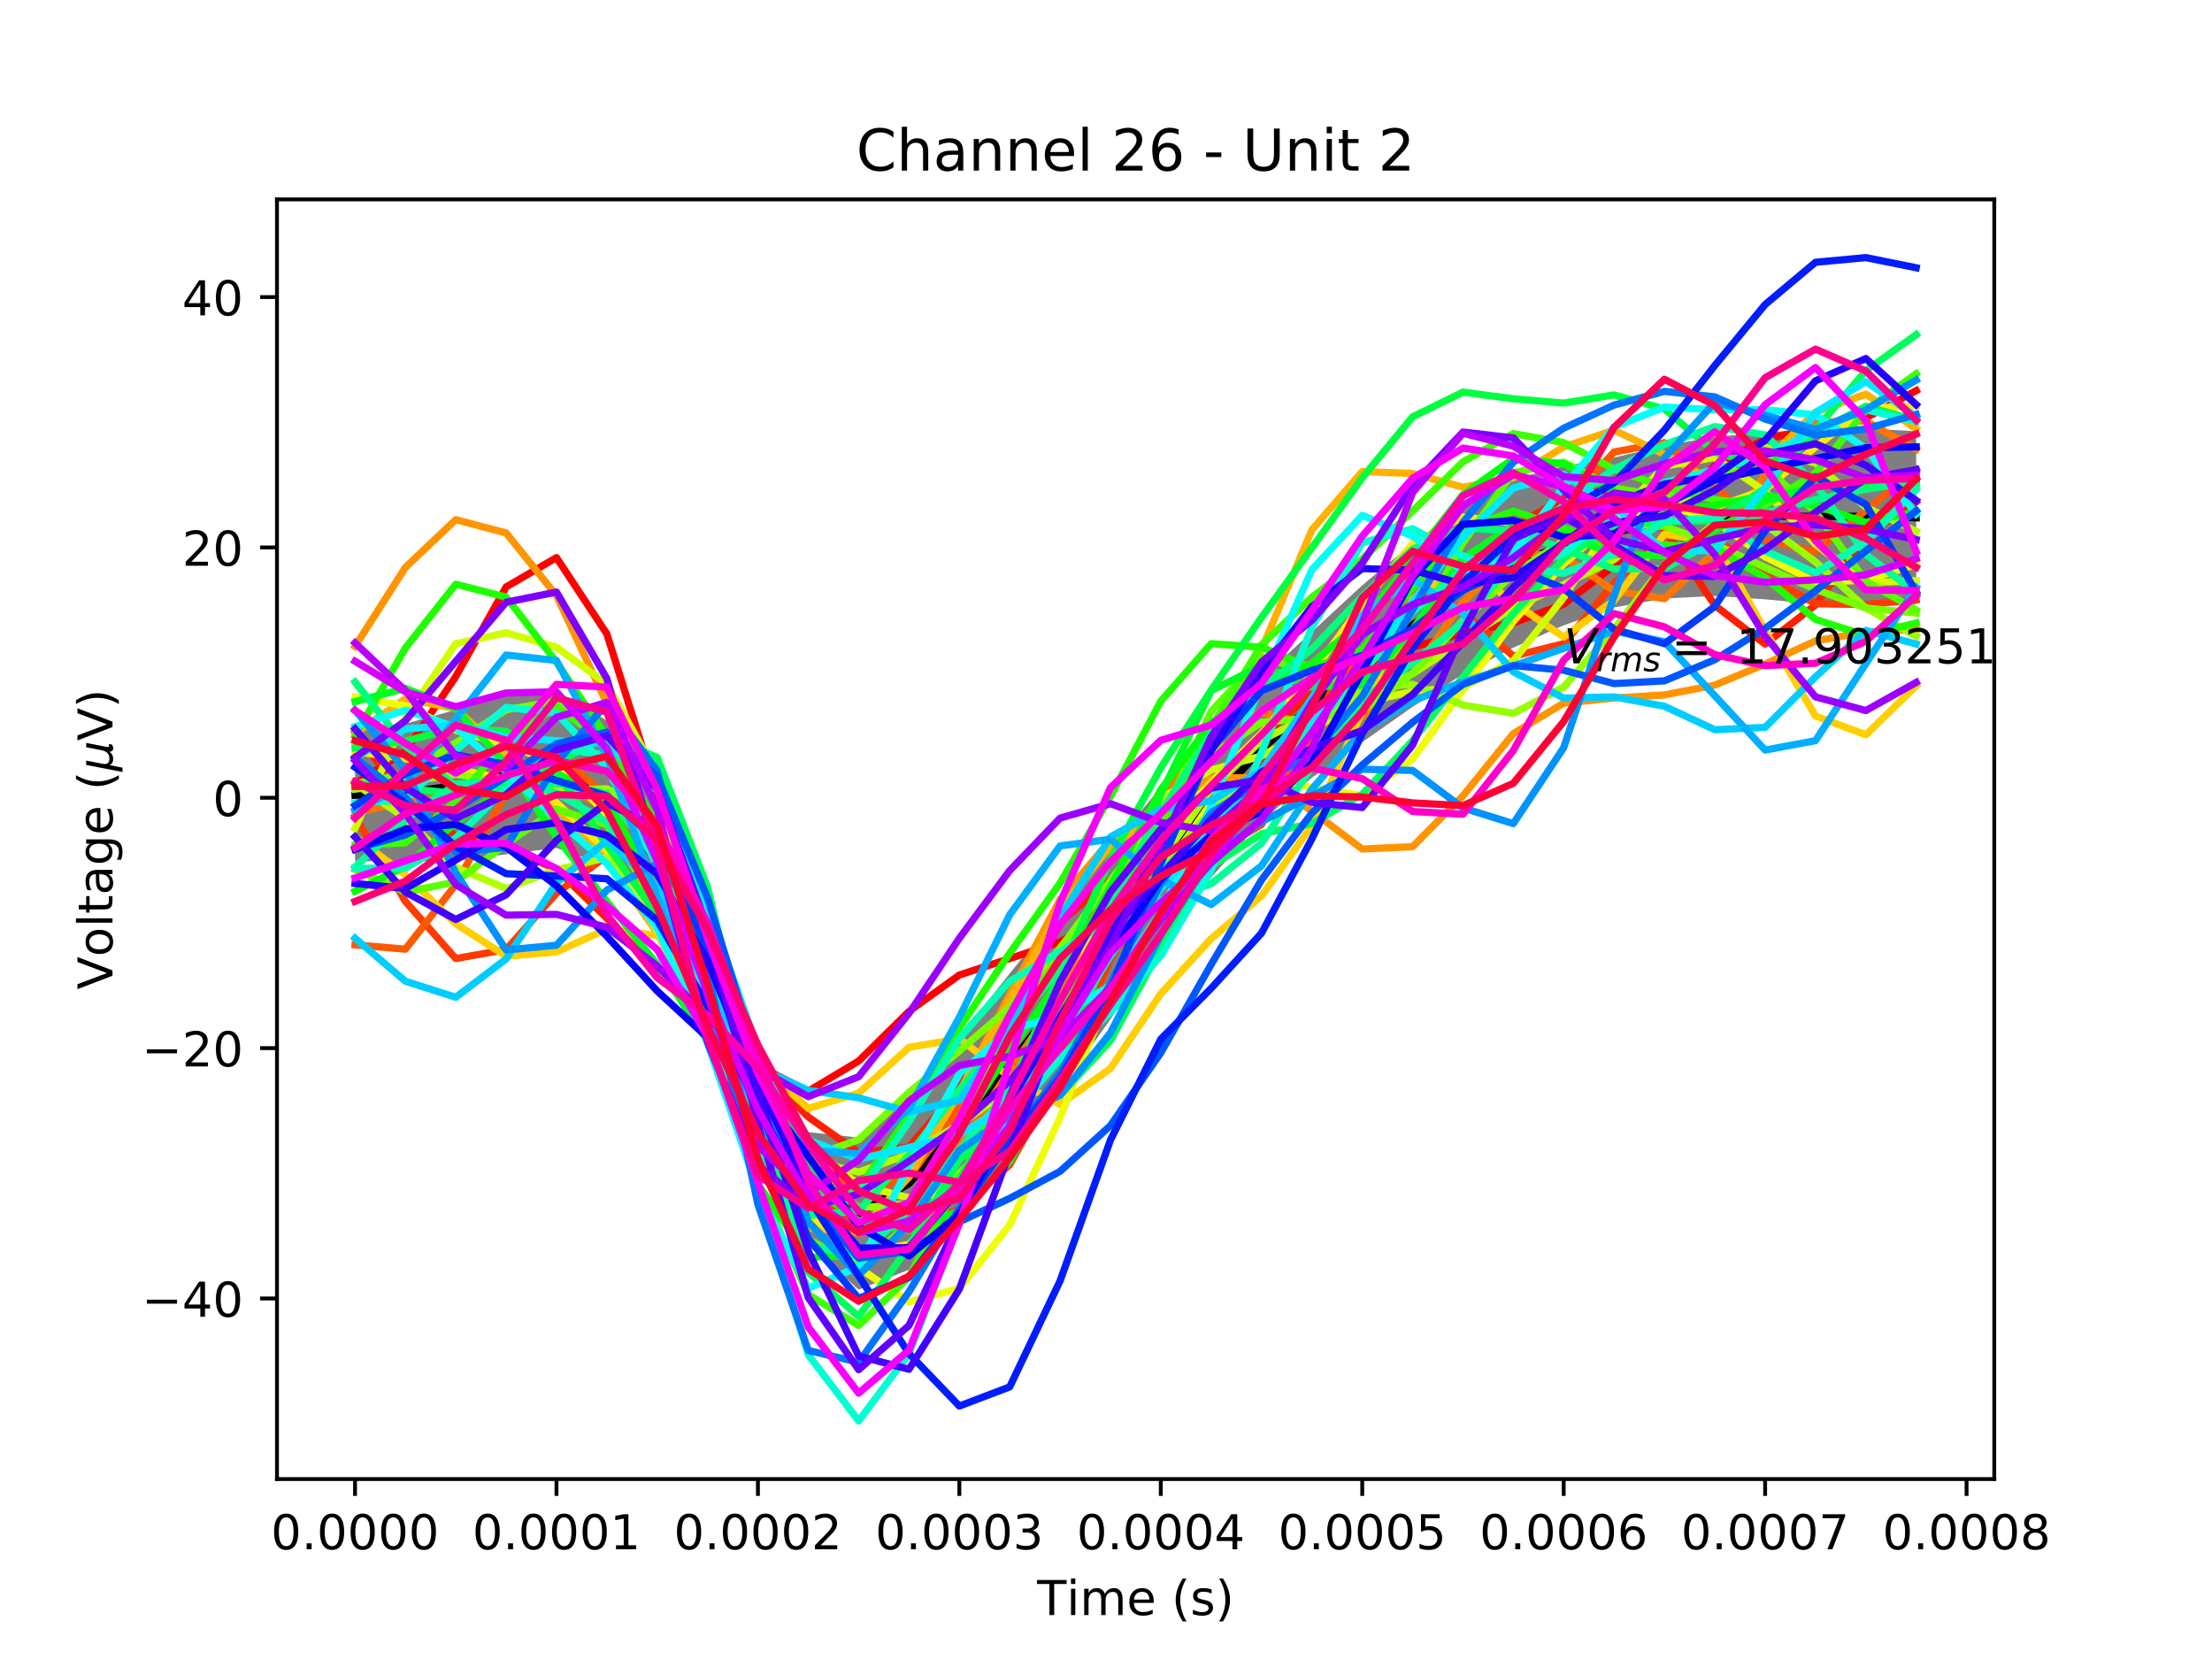 <?xml version="1.0" encoding="utf-8" standalone="no"?>
<!DOCTYPE svg PUBLIC "-//W3C//DTD SVG 1.1//EN"
  "http://www.w3.org/Graphics/SVG/1.1/DTD/svg11.dtd">
<!-- Created with matplotlib (http://matplotlib.org/) -->
<svg height="345pt" version="1.1" viewBox="0 0 460 345" width="460pt" xmlns="http://www.w3.org/2000/svg" xmlns:xlink="http://www.w3.org/1999/xlink">
 <defs>
  <style type="text/css">
*{stroke-linecap:butt;stroke-linejoin:round;}
  </style>
 </defs>
 <g id="figure_1">
  <g id="patch_1">
   <path d="M 0 345.6 
L 460.8 345.6 
L 460.8 0 
L 0 0 
z
" style="fill:#ffffff;"/>
  </g>
  <g id="axes_1">
   <g id="patch_2">
    <path d="M 57.6 307.584 
L 414.72 307.584 
L 414.72 41.472 
L 57.6 41.472 
z
" style="fill:#ffffff;"/>
   </g>
   <g id="PolyCollection_1">
    <defs>
     <path d="M 73.833 -193.918 
L 73.833 -166.543 
L 84.305 -166.466 
L 94.778 -166.554 
L 105.251 -167.945 
L 115.724 -169.26 
L 126.196 -165.509 
L 136.669 -153.485 
L 147.142 -133.609 
L 157.615 -109.137 
L 168.087 -86.945 
L 178.56 -77.407 
L 189.033 -81.556 
L 199.505 -92.777 
L 209.978 -105.669 
L 220.451 -118.972 
L 230.924 -133.628 
L 241.396 -149.159 
L 251.869 -163.135 
L 262.342 -174.836 
L 272.815 -183.885 
L 283.287 -191.259 
L 293.76 -198.612 
L 304.233 -205.424 
L 314.705 -210.916 
L 325.178 -215.559 
L 335.651 -219.275 
L 346.124 -221.149 
L 356.596 -221.662 
L 367.069 -220.963 
L 377.542 -219.982 
L 388.015 -220.023 
L 398.487 -219.898 
L 398.487 -255.925 
L 398.487 -255.925 
L 388.015 -256.463 
L 377.542 -256.398 
L 367.069 -255.664 
L 356.596 -254.75 
L 346.124 -252.947 
L 335.651 -250.434 
L 325.178 -248.674 
L 314.705 -245.957 
L 304.233 -240.38 
L 293.76 -232.701 
L 283.287 -223.879 
L 272.815 -214.212 
L 262.342 -204.644 
L 251.869 -194.266 
L 241.396 -181.943 
L 230.924 -169.122 
L 220.451 -156.214 
L 209.978 -143.155 
L 199.505 -129.929 
L 189.033 -117.373 
L 178.56 -109.03 
L 168.087 -110.169 
L 157.615 -124.957 
L 147.142 -152.065 
L 136.669 -179.037 
L 126.196 -195.774 
L 115.724 -201.775 
L 105.251 -201.304 
L 94.778 -197.975 
L 84.305 -195.093 
L 73.833 -193.918 
z
" id="mf8107d92bc"/>
    </defs>
    <g clip-path="url(#p43c636f908)">
     <use style="fill-opacity:0.5;" x="0" xlink:href="#mf8107d92bc" y="345.6"/>
    </g>
   </g>
   <g id="matplotlib.axis_1">
    <g id="xtick_1">
     <g id="line2d_1">
      <defs>
       <path d="M 0 0 
L 0 3.5 
" id="m4a8d8d9678" style="stroke:#000000;stroke-width:0.8;"/>
      </defs>
      <g>
       <use style="stroke:#000000;stroke-width:0.8;" x="73.833" xlink:href="#m4a8d8d9678" y="307.584"/>
      </g>
     </g>
     <g id="text_1">
      <!-- 0.0000 -->
      <defs>
       <path d="M 31.781 66.406 
Q 24.172 66.406 20.328 58.906 
Q 16.5 51.422 16.5 36.375 
Q 16.5 21.391 20.328 13.891 
Q 24.172 6.391 31.781 6.391 
Q 39.453 6.391 43.281 13.891 
Q 47.125 21.391 47.125 36.375 
Q 47.125 51.422 43.281 58.906 
Q 39.453 66.406 31.781 66.406 
z
M 31.781 74.219 
Q 44.047 74.219 50.516 64.516 
Q 56.984 54.828 56.984 36.375 
Q 56.984 17.969 50.516 8.266 
Q 44.047 -1.422 31.781 -1.422 
Q 19.531 -1.422 13.062 8.266 
Q 6.594 17.969 6.594 36.375 
Q 6.594 54.828 13.062 64.516 
Q 19.531 74.219 31.781 74.219 
z
" id="DejaVuSans-30"/>
       <path d="M 10.688 12.406 
L 21 12.406 
L 21 0 
L 10.688 0 
z
" id="DejaVuSans-2e"/>
      </defs>
      <g transform="translate(56.337 322.182)scale(0.1 -0.1)">
       <use xlink:href="#DejaVuSans-30"/>
       <use x="63.623" xlink:href="#DejaVuSans-2e"/>
       <use x="95.41" xlink:href="#DejaVuSans-30"/>
       <use x="159.033" xlink:href="#DejaVuSans-30"/>
       <use x="222.656" xlink:href="#DejaVuSans-30"/>
       <use x="286.279" xlink:href="#DejaVuSans-30"/>
      </g>
     </g>
    </g>
    <g id="xtick_2">
     <g id="line2d_2">
      <g>
       <use style="stroke:#000000;stroke-width:0.8;" x="115.724" xlink:href="#m4a8d8d9678" y="307.584"/>
      </g>
     </g>
     <g id="text_2">
      <!-- 0.0001 -->
      <defs>
       <path d="M 12.406 8.297 
L 28.516 8.297 
L 28.516 63.922 
L 10.984 60.406 
L 10.984 69.391 
L 28.422 72.906 
L 38.281 72.906 
L 38.281 8.297 
L 54.391 8.297 
L 54.391 0 
L 12.406 0 
z
" id="DejaVuSans-31"/>
      </defs>
      <g transform="translate(98.228 322.182)scale(0.1 -0.1)">
       <use xlink:href="#DejaVuSans-30"/>
       <use x="63.623" xlink:href="#DejaVuSans-2e"/>
       <use x="95.41" xlink:href="#DejaVuSans-30"/>
       <use x="159.033" xlink:href="#DejaVuSans-30"/>
       <use x="222.656" xlink:href="#DejaVuSans-30"/>
       <use x="286.279" xlink:href="#DejaVuSans-31"/>
      </g>
     </g>
    </g>
    <g id="xtick_3">
     <g id="line2d_3">
      <g>
       <use style="stroke:#000000;stroke-width:0.8;" x="157.615" xlink:href="#m4a8d8d9678" y="307.584"/>
      </g>
     </g>
     <g id="text_3">
      <!-- 0.0002 -->
      <defs>
       <path d="M 19.188 8.297 
L 53.609 8.297 
L 53.609 0 
L 7.328 0 
L 7.328 8.297 
Q 12.938 14.109 22.625 23.891 
Q 32.328 33.688 34.812 36.531 
Q 39.547 41.844 41.422 45.531 
Q 43.312 49.219 43.312 52.781 
Q 43.312 58.594 39.234 62.25 
Q 35.156 65.922 28.609 65.922 
Q 23.969 65.922 18.812 64.312 
Q 13.672 62.703 7.812 59.422 
L 7.812 69.391 
Q 13.766 71.781 18.938 73 
Q 24.125 74.219 28.422 74.219 
Q 39.75 74.219 46.484 68.547 
Q 53.219 62.891 53.219 53.422 
Q 53.219 48.922 51.531 44.891 
Q 49.859 40.875 45.406 35.406 
Q 44.188 33.984 37.641 27.219 
Q 31.109 20.453 19.188 8.297 
z
" id="DejaVuSans-32"/>
      </defs>
      <g transform="translate(140.119 322.182)scale(0.1 -0.1)">
       <use xlink:href="#DejaVuSans-30"/>
       <use x="63.623" xlink:href="#DejaVuSans-2e"/>
       <use x="95.41" xlink:href="#DejaVuSans-30"/>
       <use x="159.033" xlink:href="#DejaVuSans-30"/>
       <use x="222.656" xlink:href="#DejaVuSans-30"/>
       <use x="286.279" xlink:href="#DejaVuSans-32"/>
      </g>
     </g>
    </g>
    <g id="xtick_4">
     <g id="line2d_4">
      <g>
       <use style="stroke:#000000;stroke-width:0.8;" x="199.505" xlink:href="#m4a8d8d9678" y="307.584"/>
      </g>
     </g>
     <g id="text_4">
      <!-- 0.0003 -->
      <defs>
       <path d="M 40.578 39.312 
Q 47.656 37.797 51.625 33 
Q 55.609 28.219 55.609 21.188 
Q 55.609 10.406 48.188 4.484 
Q 40.766 -1.422 27.094 -1.422 
Q 22.516 -1.422 17.656 -0.516 
Q 12.797 0.391 7.625 2.203 
L 7.625 11.719 
Q 11.719 9.328 16.594 8.109 
Q 21.484 6.891 26.812 6.891 
Q 36.078 6.891 40.938 10.547 
Q 45.797 14.203 45.797 21.188 
Q 45.797 27.641 41.281 31.266 
Q 36.766 34.906 28.719 34.906 
L 20.219 34.906 
L 20.219 43.016 
L 29.109 43.016 
Q 36.375 43.016 40.234 45.922 
Q 44.094 48.828 44.094 54.297 
Q 44.094 59.906 40.109 62.906 
Q 36.141 65.922 28.719 65.922 
Q 24.656 65.922 20.016 65.031 
Q 15.375 64.156 9.812 62.312 
L 9.812 71.094 
Q 15.438 72.656 20.344 73.438 
Q 25.25 74.219 29.594 74.219 
Q 40.828 74.219 47.359 69.109 
Q 53.906 64.016 53.906 55.328 
Q 53.906 49.266 50.438 45.094 
Q 46.969 40.922 40.578 39.312 
z
" id="DejaVuSans-33"/>
      </defs>
      <g transform="translate(182.01 322.182)scale(0.1 -0.1)">
       <use xlink:href="#DejaVuSans-30"/>
       <use x="63.623" xlink:href="#DejaVuSans-2e"/>
       <use x="95.41" xlink:href="#DejaVuSans-30"/>
       <use x="159.033" xlink:href="#DejaVuSans-30"/>
       <use x="222.656" xlink:href="#DejaVuSans-30"/>
       <use x="286.279" xlink:href="#DejaVuSans-33"/>
      </g>
     </g>
    </g>
    <g id="xtick_5">
     <g id="line2d_5">
      <g>
       <use style="stroke:#000000;stroke-width:0.8;" x="241.396" xlink:href="#m4a8d8d9678" y="307.584"/>
      </g>
     </g>
     <g id="text_5">
      <!-- 0.0004 -->
      <defs>
       <path d="M 37.797 64.312 
L 12.891 25.391 
L 37.797 25.391 
z
M 35.203 72.906 
L 47.609 72.906 
L 47.609 25.391 
L 58.016 25.391 
L 58.016 17.188 
L 47.609 17.188 
L 47.609 0 
L 37.797 0 
L 37.797 17.188 
L 4.891 17.188 
L 4.891 26.703 
z
" id="DejaVuSans-34"/>
      </defs>
      <g transform="translate(223.901 322.182)scale(0.1 -0.1)">
       <use xlink:href="#DejaVuSans-30"/>
       <use x="63.623" xlink:href="#DejaVuSans-2e"/>
       <use x="95.41" xlink:href="#DejaVuSans-30"/>
       <use x="159.033" xlink:href="#DejaVuSans-30"/>
       <use x="222.656" xlink:href="#DejaVuSans-30"/>
       <use x="286.279" xlink:href="#DejaVuSans-34"/>
      </g>
     </g>
    </g>
    <g id="xtick_6">
     <g id="line2d_6">
      <g>
       <use style="stroke:#000000;stroke-width:0.8;" x="283.287" xlink:href="#m4a8d8d9678" y="307.584"/>
      </g>
     </g>
     <g id="text_6">
      <!-- 0.0005 -->
      <defs>
       <path d="M 10.797 72.906 
L 49.516 72.906 
L 49.516 64.594 
L 19.828 64.594 
L 19.828 46.734 
Q 21.969 47.469 24.109 47.828 
Q 26.266 48.188 28.422 48.188 
Q 40.625 48.188 47.75 41.5 
Q 54.891 34.812 54.891 23.391 
Q 54.891 11.625 47.562 5.094 
Q 40.234 -1.422 26.906 -1.422 
Q 22.312 -1.422 17.547 -0.641 
Q 12.797 0.141 7.719 1.703 
L 7.719 11.625 
Q 12.109 9.234 16.797 8.062 
Q 21.484 6.891 26.703 6.891 
Q 35.156 6.891 40.078 11.328 
Q 45.016 15.766 45.016 23.391 
Q 45.016 31 40.078 35.438 
Q 35.156 39.891 26.703 39.891 
Q 22.75 39.891 18.812 39.016 
Q 14.891 38.141 10.797 36.281 
z
" id="DejaVuSans-35"/>
      </defs>
      <g transform="translate(265.792 322.182)scale(0.1 -0.1)">
       <use xlink:href="#DejaVuSans-30"/>
       <use x="63.623" xlink:href="#DejaVuSans-2e"/>
       <use x="95.41" xlink:href="#DejaVuSans-30"/>
       <use x="159.033" xlink:href="#DejaVuSans-30"/>
       <use x="222.656" xlink:href="#DejaVuSans-30"/>
       <use x="286.279" xlink:href="#DejaVuSans-35"/>
      </g>
     </g>
    </g>
    <g id="xtick_7">
     <g id="line2d_7">
      <g>
       <use style="stroke:#000000;stroke-width:0.8;" x="325.178" xlink:href="#m4a8d8d9678" y="307.584"/>
      </g>
     </g>
     <g id="text_7">
      <!-- 0.0006 -->
      <defs>
       <path d="M 33.016 40.375 
Q 26.375 40.375 22.484 35.828 
Q 18.609 31.297 18.609 23.391 
Q 18.609 15.531 22.484 10.953 
Q 26.375 6.391 33.016 6.391 
Q 39.656 6.391 43.531 10.953 
Q 47.406 15.531 47.406 23.391 
Q 47.406 31.297 43.531 35.828 
Q 39.656 40.375 33.016 40.375 
z
M 52.594 71.297 
L 52.594 62.312 
Q 48.875 64.062 45.094 64.984 
Q 41.312 65.922 37.594 65.922 
Q 27.828 65.922 22.672 59.328 
Q 17.531 52.734 16.797 39.406 
Q 19.672 43.656 24.016 45.922 
Q 28.375 48.188 33.594 48.188 
Q 44.578 48.188 50.953 41.516 
Q 57.328 34.859 57.328 23.391 
Q 57.328 12.156 50.688 5.359 
Q 44.047 -1.422 33.016 -1.422 
Q 20.359 -1.422 13.672 8.266 
Q 6.984 17.969 6.984 36.375 
Q 6.984 53.656 15.188 63.938 
Q 23.391 74.219 37.203 74.219 
Q 40.922 74.219 44.703 73.484 
Q 48.484 72.75 52.594 71.297 
z
" id="DejaVuSans-36"/>
      </defs>
      <g transform="translate(307.683 322.182)scale(0.1 -0.1)">
       <use xlink:href="#DejaVuSans-30"/>
       <use x="63.623" xlink:href="#DejaVuSans-2e"/>
       <use x="95.41" xlink:href="#DejaVuSans-30"/>
       <use x="159.033" xlink:href="#DejaVuSans-30"/>
       <use x="222.656" xlink:href="#DejaVuSans-30"/>
       <use x="286.279" xlink:href="#DejaVuSans-36"/>
      </g>
     </g>
    </g>
    <g id="xtick_8">
     <g id="line2d_8">
      <g>
       <use style="stroke:#000000;stroke-width:0.8;" x="367.069" xlink:href="#m4a8d8d9678" y="307.584"/>
      </g>
     </g>
     <g id="text_8">
      <!-- 0.0007 -->
      <defs>
       <path d="M 8.203 72.906 
L 55.078 72.906 
L 55.078 68.703 
L 28.609 0 
L 18.312 0 
L 43.219 64.594 
L 8.203 64.594 
z
" id="DejaVuSans-37"/>
      </defs>
      <g transform="translate(349.574 322.182)scale(0.1 -0.1)">
       <use xlink:href="#DejaVuSans-30"/>
       <use x="63.623" xlink:href="#DejaVuSans-2e"/>
       <use x="95.41" xlink:href="#DejaVuSans-30"/>
       <use x="159.033" xlink:href="#DejaVuSans-30"/>
       <use x="222.656" xlink:href="#DejaVuSans-30"/>
       <use x="286.279" xlink:href="#DejaVuSans-37"/>
      </g>
     </g>
    </g>
    <g id="xtick_9">
     <g id="line2d_9">
      <g>
       <use style="stroke:#000000;stroke-width:0.8;" x="408.96" xlink:href="#m4a8d8d9678" y="307.584"/>
      </g>
     </g>
     <g id="text_9">
      <!-- 0.0008 -->
      <defs>
       <path d="M 31.781 34.625 
Q 24.75 34.625 20.719 30.859 
Q 16.703 27.094 16.703 20.516 
Q 16.703 13.922 20.719 10.156 
Q 24.75 6.391 31.781 6.391 
Q 38.812 6.391 42.859 10.172 
Q 46.922 13.969 46.922 20.516 
Q 46.922 27.094 42.891 30.859 
Q 38.875 34.625 31.781 34.625 
z
M 21.922 38.812 
Q 15.578 40.375 12.031 44.719 
Q 8.5 49.078 8.5 55.328 
Q 8.5 64.062 14.719 69.141 
Q 20.953 74.219 31.781 74.219 
Q 42.672 74.219 48.875 69.141 
Q 55.078 64.062 55.078 55.328 
Q 55.078 49.078 51.531 44.719 
Q 48 40.375 41.703 38.812 
Q 48.828 37.156 52.797 32.312 
Q 56.781 27.484 56.781 20.516 
Q 56.781 9.906 50.312 4.234 
Q 43.844 -1.422 31.781 -1.422 
Q 19.734 -1.422 13.25 4.234 
Q 6.781 9.906 6.781 20.516 
Q 6.781 27.484 10.781 32.312 
Q 14.797 37.156 21.922 38.812 
z
M 18.312 54.391 
Q 18.312 48.734 21.844 45.562 
Q 25.391 42.391 31.781 42.391 
Q 38.141 42.391 41.719 45.562 
Q 45.312 48.734 45.312 54.391 
Q 45.312 60.062 41.719 63.234 
Q 38.141 66.406 31.781 66.406 
Q 25.391 66.406 21.844 63.234 
Q 18.312 60.062 18.312 54.391 
z
" id="DejaVuSans-38"/>
      </defs>
      <g transform="translate(391.465 322.182)scale(0.1 -0.1)">
       <use xlink:href="#DejaVuSans-30"/>
       <use x="63.623" xlink:href="#DejaVuSans-2e"/>
       <use x="95.41" xlink:href="#DejaVuSans-30"/>
       <use x="159.033" xlink:href="#DejaVuSans-30"/>
       <use x="222.656" xlink:href="#DejaVuSans-30"/>
       <use x="286.279" xlink:href="#DejaVuSans-38"/>
      </g>
     </g>
    </g>
    <g id="text_10">
     <!-- Time (s) -->
     <defs>
      <path d="M -0.297 72.906 
L 61.375 72.906 
L 61.375 64.594 
L 35.5 64.594 
L 35.5 0 
L 25.594 0 
L 25.594 64.594 
L -0.297 64.594 
z
" id="DejaVuSans-54"/>
      <path d="M 9.422 54.688 
L 18.406 54.688 
L 18.406 0 
L 9.422 0 
z
M 9.422 75.984 
L 18.406 75.984 
L 18.406 64.594 
L 9.422 64.594 
z
" id="DejaVuSans-69"/>
      <path d="M 52 44.188 
Q 55.375 50.25 60.062 53.125 
Q 64.75 56 71.094 56 
Q 79.641 56 84.281 50.016 
Q 88.922 44.047 88.922 33.016 
L 88.922 0 
L 79.891 0 
L 79.891 32.719 
Q 79.891 40.578 77.094 44.375 
Q 74.312 48.188 68.609 48.188 
Q 61.625 48.188 57.562 43.547 
Q 53.516 38.922 53.516 30.906 
L 53.516 0 
L 44.484 0 
L 44.484 32.719 
Q 44.484 40.625 41.703 44.406 
Q 38.922 48.188 33.109 48.188 
Q 26.219 48.188 22.156 43.531 
Q 18.109 38.875 18.109 30.906 
L 18.109 0 
L 9.078 0 
L 9.078 54.688 
L 18.109 54.688 
L 18.109 46.188 
Q 21.188 51.219 25.484 53.609 
Q 29.781 56 35.688 56 
Q 41.656 56 45.828 52.969 
Q 50 49.953 52 44.188 
z
" id="DejaVuSans-6d"/>
      <path d="M 56.203 29.594 
L 56.203 25.203 
L 14.891 25.203 
Q 15.484 15.922 20.484 11.062 
Q 25.484 6.203 34.422 6.203 
Q 39.594 6.203 44.453 7.469 
Q 49.312 8.734 54.109 11.281 
L 54.109 2.781 
Q 49.266 0.734 44.188 -0.344 
Q 39.109 -1.422 33.891 -1.422 
Q 20.797 -1.422 13.156 6.188 
Q 5.516 13.812 5.516 26.812 
Q 5.516 40.234 12.766 48.109 
Q 20.016 56 32.328 56 
Q 43.359 56 49.781 48.891 
Q 56.203 41.797 56.203 29.594 
z
M 47.219 32.234 
Q 47.125 39.594 43.094 43.984 
Q 39.062 48.391 32.422 48.391 
Q 24.906 48.391 20.391 44.141 
Q 15.875 39.891 15.188 32.172 
z
" id="DejaVuSans-65"/>
      <path id="DejaVuSans-20"/>
      <path d="M 31 75.875 
Q 24.469 64.656 21.281 53.656 
Q 18.109 42.672 18.109 31.391 
Q 18.109 20.125 21.312 9.062 
Q 24.516 -2 31 -13.188 
L 23.188 -13.188 
Q 15.875 -1.703 12.234 9.375 
Q 8.594 20.453 8.594 31.391 
Q 8.594 42.281 12.203 53.312 
Q 15.828 64.359 23.188 75.875 
z
" id="DejaVuSans-28"/>
      <path d="M 44.281 53.078 
L 44.281 44.578 
Q 40.484 46.531 36.375 47.5 
Q 32.281 48.484 27.875 48.484 
Q 21.188 48.484 17.844 46.438 
Q 14.5 44.391 14.5 40.281 
Q 14.5 37.156 16.891 35.375 
Q 19.281 33.594 26.516 31.984 
L 29.594 31.297 
Q 39.156 29.25 43.188 25.516 
Q 47.219 21.781 47.219 15.094 
Q 47.219 7.469 41.188 3.016 
Q 35.156 -1.422 24.609 -1.422 
Q 20.219 -1.422 15.453 -0.562 
Q 10.688 0.297 5.422 2 
L 5.422 11.281 
Q 10.406 8.688 15.234 7.391 
Q 20.062 6.109 24.812 6.109 
Q 31.156 6.109 34.562 8.281 
Q 37.984 10.453 37.984 14.406 
Q 37.984 18.062 35.516 20.016 
Q 33.062 21.969 24.703 23.781 
L 21.578 24.516 
Q 13.234 26.266 9.516 29.906 
Q 5.812 33.547 5.812 39.891 
Q 5.812 47.609 11.281 51.797 
Q 16.75 56 26.812 56 
Q 31.781 56 36.172 55.266 
Q 40.578 54.547 44.281 53.078 
z
" id="DejaVuSans-73"/>
      <path d="M 8.016 75.875 
L 15.828 75.875 
Q 23.141 64.359 26.781 53.312 
Q 30.422 42.281 30.422 31.391 
Q 30.422 20.453 26.781 9.375 
Q 23.141 -1.703 15.828 -13.188 
L 8.016 -13.188 
Q 14.5 -2 17.703 9.062 
Q 20.906 20.125 20.906 31.391 
Q 20.906 42.672 17.703 53.656 
Q 14.5 64.656 8.016 75.875 
z
" id="DejaVuSans-29"/>
     </defs>
     <g transform="translate(215.677 335.861)scale(0.1 -0.1)">
      <use xlink:href="#DejaVuSans-54"/>
      <use x="61.037" xlink:href="#DejaVuSans-69"/>
      <use x="88.82" xlink:href="#DejaVuSans-6d"/>
      <use x="186.232" xlink:href="#DejaVuSans-65"/>
      <use x="247.756" xlink:href="#DejaVuSans-20"/>
      <use x="279.543" xlink:href="#DejaVuSans-28"/>
      <use x="318.557" xlink:href="#DejaVuSans-73"/>
      <use x="370.656" xlink:href="#DejaVuSans-29"/>
     </g>
    </g>
   </g>
   <g id="matplotlib.axis_2">
    <g id="ytick_1">
     <g id="line2d_10">
      <defs>
       <path d="M 0 0 
L -3.5 0 
" id="m812879143a" style="stroke:#000000;stroke-width:0.8;"/>
      </defs>
      <g>
       <use style="stroke:#000000;stroke-width:0.8;" x="57.6" xlink:href="#m812879143a" y="270.027"/>
      </g>
     </g>
     <g id="text_11">
      <!-- −40 -->
      <defs>
       <path d="M 10.594 35.5 
L 73.188 35.5 
L 73.188 27.203 
L 10.594 27.203 
z
" id="DejaVuSans-2212"/>
      </defs>
      <g transform="translate(29.495 273.826)scale(0.1 -0.1)">
       <use xlink:href="#DejaVuSans-2212"/>
       <use x="83.789" xlink:href="#DejaVuSans-34"/>
       <use x="147.412" xlink:href="#DejaVuSans-30"/>
      </g>
     </g>
    </g>
    <g id="ytick_2">
     <g id="line2d_11">
      <g>
       <use style="stroke:#000000;stroke-width:0.8;" x="57.6" xlink:href="#m812879143a" y="217.966"/>
      </g>
     </g>
     <g id="text_12">
      <!-- −20 -->
      <g transform="translate(29.495 221.765)scale(0.1 -0.1)">
       <use xlink:href="#DejaVuSans-2212"/>
       <use x="83.789" xlink:href="#DejaVuSans-32"/>
       <use x="147.412" xlink:href="#DejaVuSans-30"/>
      </g>
     </g>
    </g>
    <g id="ytick_3">
     <g id="line2d_12">
      <g>
       <use style="stroke:#000000;stroke-width:0.8;" x="57.6" xlink:href="#m812879143a" y="165.905"/>
      </g>
     </g>
     <g id="text_13">
      <!-- 0 -->
      <g transform="translate(44.237 169.705)scale(0.1 -0.1)">
       <use xlink:href="#DejaVuSans-30"/>
      </g>
     </g>
    </g>
    <g id="ytick_4">
     <g id="line2d_13">
      <g>
       <use style="stroke:#000000;stroke-width:0.8;" x="57.6" xlink:href="#m812879143a" y="113.845"/>
      </g>
     </g>
     <g id="text_14">
      <!-- 20 -->
      <g transform="translate(37.875 117.644)scale(0.1 -0.1)">
       <use xlink:href="#DejaVuSans-32"/>
       <use x="63.623" xlink:href="#DejaVuSans-30"/>
      </g>
     </g>
    </g>
    <g id="ytick_5">
     <g id="line2d_14">
      <g>
       <use style="stroke:#000000;stroke-width:0.8;" x="57.6" xlink:href="#m812879143a" y="61.784"/>
      </g>
     </g>
     <g id="text_15">
      <!-- 40 -->
      <g transform="translate(37.875 65.583)scale(0.1 -0.1)">
       <use xlink:href="#DejaVuSans-34"/>
       <use x="63.623" xlink:href="#DejaVuSans-30"/>
      </g>
     </g>
    </g>
    <g id="text_16">
     <!-- Voltage ($\mu$V) -->
     <defs>
      <path d="M 28.609 0 
L 0.781 72.906 
L 11.078 72.906 
L 34.188 11.531 
L 57.328 72.906 
L 67.578 72.906 
L 39.797 0 
z
" id="DejaVuSans-56"/>
      <path d="M 30.609 48.391 
Q 23.391 48.391 19.188 42.75 
Q 14.984 37.109 14.984 27.297 
Q 14.984 17.484 19.156 11.844 
Q 23.344 6.203 30.609 6.203 
Q 37.797 6.203 41.984 11.859 
Q 46.188 17.531 46.188 27.297 
Q 46.188 37.016 41.984 42.703 
Q 37.797 48.391 30.609 48.391 
z
M 30.609 56 
Q 42.328 56 49.016 48.375 
Q 55.719 40.766 55.719 27.297 
Q 55.719 13.875 49.016 6.219 
Q 42.328 -1.422 30.609 -1.422 
Q 18.844 -1.422 12.172 6.219 
Q 5.516 13.875 5.516 27.297 
Q 5.516 40.766 12.172 48.375 
Q 18.844 56 30.609 56 
z
" id="DejaVuSans-6f"/>
      <path d="M 9.422 75.984 
L 18.406 75.984 
L 18.406 0 
L 9.422 0 
z
" id="DejaVuSans-6c"/>
      <path d="M 18.312 70.219 
L 18.312 54.688 
L 36.812 54.688 
L 36.812 47.703 
L 18.312 47.703 
L 18.312 18.016 
Q 18.312 11.328 20.141 9.422 
Q 21.969 7.516 27.594 7.516 
L 36.812 7.516 
L 36.812 0 
L 27.594 0 
Q 17.188 0 13.234 3.875 
Q 9.281 7.766 9.281 18.016 
L 9.281 47.703 
L 2.688 47.703 
L 2.688 54.688 
L 9.281 54.688 
L 9.281 70.219 
z
" id="DejaVuSans-74"/>
      <path d="M 34.281 27.484 
Q 23.391 27.484 19.188 25 
Q 14.984 22.516 14.984 16.5 
Q 14.984 11.719 18.141 8.906 
Q 21.297 6.109 26.703 6.109 
Q 34.188 6.109 38.703 11.406 
Q 43.219 16.703 43.219 25.484 
L 43.219 27.484 
z
M 52.203 31.203 
L 52.203 0 
L 43.219 0 
L 43.219 8.297 
Q 40.141 3.328 35.547 0.953 
Q 30.953 -1.422 24.312 -1.422 
Q 15.922 -1.422 10.953 3.297 
Q 6 8.016 6 15.922 
Q 6 25.141 12.172 29.828 
Q 18.359 34.516 30.609 34.516 
L 43.219 34.516 
L 43.219 35.406 
Q 43.219 41.609 39.141 45 
Q 35.062 48.391 27.688 48.391 
Q 23 48.391 18.547 47.266 
Q 14.109 46.141 10.016 43.891 
L 10.016 52.203 
Q 14.938 54.109 19.578 55.047 
Q 24.219 56 28.609 56 
Q 40.484 56 46.344 49.844 
Q 52.203 43.703 52.203 31.203 
z
" id="DejaVuSans-61"/>
      <path d="M 45.406 27.984 
Q 45.406 37.75 41.375 43.109 
Q 37.359 48.484 30.078 48.484 
Q 22.859 48.484 18.828 43.109 
Q 14.797 37.75 14.797 27.984 
Q 14.797 18.266 18.828 12.891 
Q 22.859 7.516 30.078 7.516 
Q 37.359 7.516 41.375 12.891 
Q 45.406 18.266 45.406 27.984 
z
M 54.391 6.781 
Q 54.391 -7.172 48.188 -13.984 
Q 42 -20.797 29.203 -20.797 
Q 24.469 -20.797 20.266 -20.094 
Q 16.062 -19.391 12.109 -17.922 
L 12.109 -9.188 
Q 16.062 -11.328 19.922 -12.344 
Q 23.781 -13.375 27.781 -13.375 
Q 36.625 -13.375 41.016 -8.766 
Q 45.406 -4.156 45.406 5.172 
L 45.406 9.625 
Q 42.625 4.781 38.281 2.391 
Q 33.938 0 27.875 0 
Q 17.828 0 11.672 7.656 
Q 5.516 15.328 5.516 27.984 
Q 5.516 40.672 11.672 48.328 
Q 17.828 56 27.875 56 
Q 33.938 56 38.281 53.609 
Q 42.625 51.219 45.406 46.391 
L 45.406 54.688 
L 54.391 54.688 
z
" id="DejaVuSans-67"/>
      <path d="M -1.312 -20.797 
L 13.375 54.688 
L 22.406 54.688 
L 15.766 20.656 
Q 15.578 19.625 15.422 18.359 
Q 15.281 17.094 15.281 15.828 
Q 15.281 11.281 18.141 8.828 
Q 21 6.391 26.312 6.391 
Q 33.547 6.391 37.984 10.484 
Q 42.438 14.594 44 22.797 
L 50.203 54.688 
L 59.188 54.688 
L 51.031 12.641 
Q 50.828 11.719 50.75 11.031 
Q 50.688 10.359 50.688 9.812 
Q 50.688 8.297 51.297 7.594 
Q 51.906 6.891 53.219 6.891 
Q 53.719 6.891 54.562 7.125 
Q 55.422 7.375 56.984 8.016 
L 55.609 0.781 
Q 53.469 -0.297 51.516 -0.859 
Q 49.562 -1.422 47.703 -1.422 
Q 44.484 -1.422 42.656 0.625 
Q 40.828 2.688 40.828 6.297 
Q 38.094 2.391 34.297 0.484 
Q 30.516 -1.422 25.391 -1.422 
Q 20.844 -1.422 17.453 0.672 
Q 14.062 2.781 12.984 6.203 
L 7.719 -20.797 
z
" id="DejaVuSans-Oblique-3bc"/>
     </defs>
     <g transform="translate(23.395 205.778)rotate(-90)scale(0.1 -0.1)">
      <use transform="translate(0 0.016)" xlink:href="#DejaVuSans-56"/>
      <use transform="translate(68.408 0.016)" xlink:href="#DejaVuSans-6f"/>
      <use transform="translate(129.59 0.016)" xlink:href="#DejaVuSans-6c"/>
      <use transform="translate(157.373 0.016)" xlink:href="#DejaVuSans-74"/>
      <use transform="translate(196.582 0.016)" xlink:href="#DejaVuSans-61"/>
      <use transform="translate(257.861 0.016)" xlink:href="#DejaVuSans-67"/>
      <use transform="translate(321.338 0.016)" xlink:href="#DejaVuSans-65"/>
      <use transform="translate(382.861 0.016)" xlink:href="#DejaVuSans-20"/>
      <use transform="translate(414.648 0.016)" xlink:href="#DejaVuSans-28"/>
      <use transform="translate(453.662 0.016)" xlink:href="#DejaVuSans-Oblique-3bc"/>
      <use transform="translate(517.285 0.016)" xlink:href="#DejaVuSans-56"/>
      <use transform="translate(585.693 0.016)" xlink:href="#DejaVuSans-29"/>
     </g>
    </g>
   </g>
   <g id="line2d_15">
    <path clip-path="url(#p43c636f908)" d="M 73.833 165.37 
L 84.305 164.821 
L 94.778 163.335 
L 105.251 160.975 
L 115.724 160.083 
L 126.196 164.959 
L 136.669 179.339 
L 147.142 202.763 
L 157.615 228.553 
L 168.087 247.043 
L 178.56 252.381 
L 189.033 246.135 
L 199.505 234.247 
L 209.978 221.188 
L 220.451 208.007 
L 230.924 194.225 
L 241.396 180.049 
L 251.869 166.899 
L 262.342 155.86 
L 272.815 146.552 
L 283.287 138.031 
L 293.76 129.944 
L 304.233 122.698 
L 314.705 117.164 
L 325.178 113.483 
L 335.651 110.745 
L 346.124 108.552 
L 356.596 107.394 
L 367.069 107.286 
L 377.542 107.41 
L 388.015 107.357 
L 398.487 107.688 
" style="fill:none;stroke:#000000;stroke-linecap:square;stroke-width:1.5;"/>
   </g>
   <g id="line2d_16">
    <path clip-path="url(#p43c636f908)" d="M 73.833 162.977 
L 84.305 156.225 
L 94.778 140.688 
L 105.251 122.06 
L 115.724 115.96 
L 126.196 131.822 
L 136.669 165.255 
L 147.142 199.826 
L 157.615 221.627 
L 168.087 226.914 
L 178.56 220.651 
L 189.033 210.32 
L 199.505 202.755 
L 209.978 199.338 
L 220.451 195.84 
L 230.924 190.065 
L 241.396 182.5 
L 251.869 172.25 
L 262.342 159.398 
L 272.815 147.928 
L 283.287 139.956 
L 293.76 134.588 
L 304.233 131.659 
L 314.705 129.544 
L 325.178 125.64 
L 335.651 117.668 
L 346.124 106.442 
L 356.596 96.844 
L 367.069 91.312 
L 377.542 89.034 
L 388.015 86.919 
L 398.487 81.225 
" style="fill:none;stroke:#ff0000;stroke-linecap:square;stroke-width:1.5;"/>
   </g>
   <g id="line2d_17">
    <path clip-path="url(#p43c636f908)" d="M 73.833 152.239 
L 84.305 166.068 
L 94.778 173.877 
L 105.251 176.155 
L 115.724 180.792 
L 126.196 190.96 
L 136.669 201.779 
L 147.142 211.54 
L 157.615 221.708 
L 168.087 232.283 
L 178.56 239.685 
L 189.033 238.547 
L 199.505 226.345 
L 209.978 207.717 
L 220.451 191.773 
L 230.924 182.988 
L 241.396 175.667 
L 251.869 164.848 
L 262.342 153.297 
L 272.815 144.186 
L 283.287 136.377 
L 293.76 127.023 
L 304.233 117.261 
L 314.705 109.615 
L 325.178 103.514 
L 335.651 101.643 
L 346.124 110.103 
L 356.596 125.884 
L 367.069 133.937 
L 377.542 125.802 
L 388.015 111.486 
L 398.487 104.327 
" style="fill:none;stroke:#ff1e00;stroke-linecap:square;stroke-width:1.5;"/>
   </g>
   <g id="line2d_18">
    <path clip-path="url(#p43c636f908)" d="M 73.833 169.81 
L 84.305 187.462 
L 94.778 199.338 
L 105.251 197.467 
L 115.724 185.754 
L 126.196 177.944 
L 136.669 186.404 
L 147.142 208.449 
L 157.615 231.795 
L 168.087 247.983 
L 178.56 254.978 
L 189.033 255.222 
L 199.505 251.48 
L 209.978 242.207 
L 220.451 223.335 
L 230.924 199.501 
L 241.396 183.232 
L 251.869 177.782 
L 262.342 171.437 
L 272.815 152.565 
L 283.287 129.056 
L 293.76 119.62 
L 304.233 127.185 
L 314.705 136.459 
L 325.178 133.856 
L 335.651 121.247 
L 346.124 111.404 
L 356.596 111.811 
L 367.069 119.701 
L 377.542 125.558 
L 388.015 125.721 
L 398.487 124.745 
" style="fill:none;stroke:#ff3b00;stroke-linecap:square;stroke-width:1.5;"/>
   </g>
   <g id="line2d_19">
    <path clip-path="url(#p43c636f908)" d="M 73.833 196.491 
L 84.305 197.386 
L 94.778 183.964 
L 105.251 164.929 
L 115.724 156.551 
L 126.196 165.58 
L 136.669 184.94 
L 147.142 204.544 
L 157.615 222.115 
L 168.087 238.628 
L 178.56 248.308 
L 189.033 244.81 
L 199.505 230.412 
L 209.978 212.923 
L 220.451 197.061 
L 230.924 184.777 
L 241.396 177.538 
L 251.869 173.959 
L 262.342 168.508 
L 272.815 154.598 
L 283.287 135.401 
L 293.76 123.199 
L 304.233 120.84 
L 314.705 116.936 
L 325.178 105.466 
L 335.651 93.996 
L 346.124 92.044 
L 356.596 100.748 
L 367.069 112.218 
L 377.542 114.739 
L 388.015 106.117 
L 398.487 97.657 
" style="fill:none;stroke:#ff5900;stroke-linecap:square;stroke-width:1.5;"/>
   </g>
   <g id="line2d_20">
    <path clip-path="url(#p43c636f908)" d="M 73.833 168.997 
L 84.305 166.8 
L 94.778 165.417 
L 105.251 163.465 
L 115.724 162.001 
L 126.196 168.427 
L 136.669 188.601 
L 147.142 216.339 
L 157.615 239.685 
L 168.087 252.782 
L 178.56 256.524 
L 189.033 251.643 
L 199.505 238.465 
L 209.978 222.603 
L 220.451 207.229 
L 230.924 188.113 
L 241.396 166.149 
L 251.869 150.857 
L 262.342 148.172 
L 272.815 150.775 
L 283.287 149.148 
L 293.76 139.875 
L 304.233 125.233 
L 314.705 114.821 
L 325.178 115.797 
L 335.651 122.874 
L 346.124 124.501 
L 356.596 114.821 
L 367.069 98.633 
L 377.542 87.814 
L 388.015 87.57 
L 398.487 93.427 
" style="fill:none;stroke:#ff7600;stroke-linecap:square;stroke-width:1.5;"/>
   </g>
   <g id="line2d_21">
    <path clip-path="url(#p43c636f908)" d="M 73.833 134.425 
L 84.305 117.993 
L 94.778 108.069 
L 105.251 110.835 
L 115.724 123.85 
L 126.196 146.301 
L 136.669 175.667 
L 147.142 204.544 
L 157.615 228.704 
L 168.087 244.485 
L 178.56 248.308 
L 189.033 241.556 
L 199.505 227.158 
L 209.978 206.822 
L 220.451 187.055 
L 230.924 174.691 
L 241.396 167.288 
L 251.869 161.838 
L 262.342 161.675 
L 272.815 168.671 
L 283.287 176.562 
L 293.76 176.074 
L 304.233 165.499 
L 314.705 152.565 
L 325.178 146.22 
L 335.651 145.162 
L 346.124 144.512 
L 356.596 142.478 
L 367.069 138.085 
L 377.542 133.286 
L 388.015 131.415 
L 398.487 130.927 
" style="fill:none;stroke:#ff9400;stroke-linecap:square;stroke-width:1.5;"/>
   </g>
   <g id="line2d_22">
    <path clip-path="url(#p43c636f908)" d="M 73.833 152.484 
L 84.305 145.325 
L 94.778 147.359 
L 105.251 157.12 
L 115.724 168.02 
L 126.196 179.165 
L 136.669 193.969 
L 147.142 215.445 
L 157.615 239.523 
L 168.087 255.385 
L 178.56 256.28 
L 189.033 244.729 
L 199.505 227.24 
L 209.978 207.961 
L 220.451 189.17 
L 230.924 175.911 
L 241.396 169.159 
L 251.869 158.015 
L 262.342 135.076 
L 272.815 110.184 
L 283.287 98.064 
L 293.76 98.47 
L 304.233 101.318 
L 314.705 99.365 
L 325.178 92.939 
L 335.651 89.441 
L 346.124 94.485 
L 356.596 100.179 
L 367.069 96.03 
L 377.542 85.699 
L 388.015 81.957 
L 398.487 89.197 
" style="fill:none;stroke:#ffb100;stroke-linecap:square;stroke-width:1.5;"/>
   </g>
   <g id="line2d_23">
    <path clip-path="url(#p43c636f908)" d="M 73.833 174.04 
L 84.305 181.93 
L 94.778 192.099 
L 105.251 198.85 
L 115.724 197.955 
L 126.196 193.237 
L 136.669 194.539 
L 147.142 205.683 
L 157.615 221.057 
L 168.087 230.493 
L 178.56 227.321 
L 189.033 217.804 
L 199.505 216.014 
L 209.978 223.986 
L 220.451 229.68 
L 230.924 222.196 
L 241.396 206.659 
L 251.869 195.19 
L 262.342 186.323 
L 272.815 171.681 
L 283.287 147.928 
L 293.76 124.664 
L 304.233 117.18 
L 314.705 125.314 
L 325.178 132.473 
L 335.651 124.908 
L 346.124 111.079 
L 356.596 112.624 
L 367.069 131.09 
L 377.542 148.904 
L 388.015 152.809 
L 398.487 142.641 
" style="fill:none;stroke:#ffcf00;stroke-linecap:square;stroke-width:1.5;"/>
   </g>
   <g id="line2d_24">
    <path clip-path="url(#p43c636f908)" d="M 73.833 156.307 
L 84.305 157.771 
L 94.778 159.886 
L 105.251 162.082 
L 115.724 166.882 
L 126.196 176.968 
L 136.669 193.481 
L 147.142 215.77 
L 157.615 237.082 
L 168.087 252.457 
L 178.56 260.591 
L 189.033 258.801 
L 199.505 246.844 
L 209.978 228.785 
L 220.451 208.449 
L 230.924 188.763 
L 241.396 173.389 
L 251.869 162.652 
L 262.342 152.484 
L 272.815 140.119 
L 283.287 125.558 
L 293.76 113.031 
L 304.233 107.5 
L 314.705 108.801 
L 325.178 110.998 
L 335.651 109.289 
L 346.124 106.686 
L 356.596 105.547 
L 367.069 101.806 
L 377.542 92.939 
L 388.015 84.886 
L 398.487 84.398 
" style="fill:none;stroke:#ffec00;stroke-linecap:square;stroke-width:1.5;"/>
   </g>
   <g id="line2d_25">
    <path clip-path="url(#p43c636f908)" d="M 73.833 145 
L 84.305 146.789 
L 94.778 151.833 
L 105.251 155.005 
L 115.724 158.503 
L 126.196 169.403 
L 136.669 187.869 
L 147.142 208.612 
L 157.615 229.029 
L 168.087 248.227 
L 178.56 263.601 
L 189.033 270.759 
L 199.505 267.912 
L 209.978 254.734 
L 220.451 232.364 
L 230.924 205.764 
L 241.396 182.093 
L 251.869 166.963 
L 262.342 161.513 
L 272.815 163.79 
L 283.287 165.499 
L 293.76 157.852 
L 304.233 143.454 
L 314.705 129.219 
L 325.178 117.261 
L 335.651 108.313 
L 346.124 104.815 
L 356.596 108.313 
L 367.069 115.797 
L 377.542 121.003 
L 388.015 120.678 
L 398.487 117.342 
" style="fill:none;stroke:#eeff00;stroke-linecap:square;stroke-width:1.5;"/>
   </g>
   <g id="line2d_26">
    <path clip-path="url(#p43c636f908)" d="M 73.833 172.25 
L 84.305 149.311 
L 94.778 133.856 
L 105.251 131.578 
L 115.724 134.588 
L 126.196 142.234 
L 136.669 161.025 
L 147.142 189.577 
L 157.615 218.617 
L 168.087 238.058 
L 178.56 246.356 
L 189.033 249.121 
L 199.505 247.901 
L 209.978 236.513 
L 220.451 212.191 
L 230.924 184.127 
L 241.396 165.987 
L 251.869 160.13 
L 262.342 157.202 
L 272.815 151.507 
L 283.287 146.139 
L 293.76 143.78 
L 304.233 142.885 
L 314.705 137.435 
L 325.178 124.257 
L 335.651 108.069 
L 346.124 96.925 
L 356.596 95.135 
L 367.069 102.212 
L 377.542 113.194 
L 388.015 121.166 
L 398.487 120.759 
" style="fill:none;stroke:#d1ff00;stroke-linecap:square;stroke-width:1.5;"/>
   </g>
   <g id="line2d_27">
    <path clip-path="url(#p43c636f908)" d="M 73.833 162.977 
L 84.305 170.135 
L 94.778 180.385 
L 105.251 184.777 
L 115.724 180.873 
L 126.196 178.351 
L 136.669 188.275 
L 147.142 209.181 
L 157.615 229.599 
L 168.087 241.231 
L 178.56 243.753 
L 189.033 240.011 
L 199.505 233.828 
L 209.978 226.507 
L 220.451 214.062 
L 230.924 196.735 
L 241.396 179.002 
L 251.869 164.034 
L 262.342 153.948 
L 272.815 148.579 
L 283.287 144.918 
L 293.76 140.119 
L 304.233 133.205 
L 314.705 126.372 
L 325.178 121.572 
L 335.651 116.366 
L 346.124 107.906 
L 356.596 98.389 
L 367.069 92.939 
L 377.542 96.355 
L 388.015 105.466 
L 398.487 110.509 
" style="fill:none;stroke:#b3ff00;stroke-linecap:square;stroke-width:1.5;"/>
   </g>
   <g id="line2d_28">
    <path clip-path="url(#p43c636f908)" d="M 73.833 164.116 
L 84.305 162.652 
L 94.778 161.025 
L 105.251 162.57 
L 115.724 164.441 
L 126.196 164.034 
L 136.669 169.973 
L 147.142 191.122 
L 157.615 220.163 
L 168.087 242.451 
L 178.56 251.236 
L 189.033 250.26 
L 199.505 244.078 
L 209.978 232.771 
L 220.451 216.99 
L 230.924 198.362 
L 241.396 180.629 
L 251.869 168.59 
L 262.342 160.455 
L 272.815 151.019 
L 283.287 143.047 
L 293.76 142.315 
L 304.233 146.627 
L 314.705 148.335 
L 325.178 142.885 
L 335.651 130.846 
L 346.124 117.424 
L 356.596 108.801 
L 367.069 109.045 
L 377.542 116.854 
L 388.015 126.453 
L 398.487 132.31 
" style="fill:none;stroke:#96ff00;stroke-linecap:square;stroke-width:1.5;"/>
   </g>
   <g id="line2d_29">
    <path clip-path="url(#p43c636f908)" d="M 73.833 162.977 
L 84.305 160.943 
L 94.778 154.517 
L 105.251 147.603 
L 115.724 145.813 
L 126.196 153.948 
L 136.669 173.145 
L 147.142 201.209 
L 157.615 228.134 
L 168.087 240.743 
L 178.56 237.001 
L 189.033 227.158 
L 199.505 218.536 
L 209.978 209.506 
L 220.451 197.223 
L 230.924 183.151 
L 241.396 169.159 
L 251.869 157.12 
L 262.342 150.206 
L 272.815 149.311 
L 283.287 147.765 
L 293.76 140.038 
L 304.233 129.056 
L 314.705 119.376 
L 325.178 112.462 
L 335.651 108.72 
L 346.124 109.452 
L 356.596 113.194 
L 367.069 117.993 
L 377.542 122.549 
L 388.015 126.453 
L 398.487 127.511 
" style="fill:none;stroke:#78ff00;stroke-linecap:square;stroke-width:1.5;"/>
   </g>
   <g id="line2d_30">
    <path clip-path="url(#p43c636f908)" d="M 73.833 180.792 
L 84.305 185.51 
L 94.778 183.395 
L 105.251 175.504 
L 115.724 168.264 
L 126.196 171.518 
L 136.669 188.357 
L 147.142 213.818 
L 157.615 239.767 
L 168.087 257.744 
L 178.56 263.357 
L 189.033 254.49 
L 199.505 233.584 
L 209.978 212.191 
L 220.451 199.501 
L 230.924 189.414 
L 241.396 170.867 
L 251.869 147.928 
L 262.342 136.621 
L 272.815 139.956 
L 283.287 142.803 
L 293.76 132.391 
L 304.233 112.868 
L 314.705 98.308 
L 325.178 96.111 
L 335.651 101.48 
L 346.124 103.27 
L 356.596 98.796 
L 367.069 97.25 
L 377.542 106.442 
L 388.015 120.84 
L 398.487 126.86 
" style="fill:none;stroke:#5bff00;stroke-linecap:square;stroke-width:1.5;"/>
   </g>
   <g id="line2d_31">
    <path clip-path="url(#p43c636f908)" d="M 73.833 175.748 
L 84.305 175.26 
L 94.778 166.638 
L 105.251 153.948 
L 115.724 146.952 
L 126.196 154.598 
L 136.669 178.433 
L 147.142 212.109 
L 157.615 246.03 
L 168.087 269.214 
L 178.56 275.64 
L 189.033 265.553 
L 199.505 245.542 
L 209.978 225.369 
L 220.451 209.832 
L 230.924 194.295 
L 241.396 173.552 
L 251.869 151.263 
L 262.342 134.1 
L 272.815 124.175 
L 283.287 116.285 
L 293.76 106.28 
L 304.233 96.03 
L 314.705 90.173 
L 325.178 92.044 
L 335.651 97.576 
L 346.124 101.318 
L 356.596 103.921 
L 367.069 105.059 
L 377.542 98.389 
L 388.015 85.293 
L 398.487 77.727 
" style="fill:none;stroke:#3dff00;stroke-linecap:square;stroke-width:1.5;"/>
   </g>
   <g id="line2d_32">
    <path clip-path="url(#p43c636f908)" d="M 73.833 153.053 
L 84.305 134.75 
L 94.778 121.491 
L 105.251 124.175 
L 115.724 137.679 
L 126.196 153.297 
L 136.669 171.6 
L 147.142 198.525 
L 157.615 229.029 
L 168.087 247.82 
L 178.56 247.169 
L 189.033 231.958 
L 199.505 213.736 
L 209.978 198.199 
L 220.451 183.639 
L 230.924 165.661 
L 241.396 145.813 
L 251.869 133.856 
L 262.342 134.588 
L 272.815 138.899 
L 283.287 135.076 
L 293.76 122.305 
L 304.233 110.184 
L 314.705 106.28 
L 325.178 109.777 
L 335.651 113.519 
L 346.124 113.357 
L 356.596 113.926 
L 367.069 120.108 
L 377.542 128.812 
L 388.015 132.147 
L 398.487 129.544 
" style="fill:none;stroke:#20ff00;stroke-linecap:square;stroke-width:1.5;"/>
   </g>
   <g id="line2d_33">
    <path clip-path="url(#p43c636f908)" d="M 73.833 185.347 
L 84.305 180.141 
L 94.778 171.112 
L 105.251 163.628 
L 115.724 160.781 
L 126.196 166.475 
L 136.669 185.103 
L 147.142 216.095 
L 157.615 246.274 
L 168.087 261.486 
L 178.56 260.998 
L 189.033 250.423 
L 199.505 234.398 
L 209.978 218.617 
L 220.451 203.65 
L 230.924 184.371 
L 241.396 164.197 
L 251.869 150.369 
L 262.342 143.373 
L 272.815 137.923 
L 283.287 129.219 
L 293.76 116.285 
L 304.233 102.863 
L 314.705 95.379 
L 325.178 96.437 
L 335.651 102.294 
L 346.124 106.036 
L 356.596 105.141 
L 367.069 102.944 
L 377.542 105.141 
L 388.015 108.639 
L 398.487 106.442 
" style="fill:none;stroke:#04ff08;stroke-linecap:square;stroke-width:1.5;"/>
   </g>
   <g id="line2d_34">
    <path clip-path="url(#p43c636f908)" d="M 73.833 145.895 
L 84.305 143.129 
L 94.778 147.359 
L 105.251 158.991 
L 115.724 174.121 
L 126.196 187.462 
L 136.669 200.558 
L 147.142 216.502 
L 157.615 233.015 
L 168.087 246.193 
L 178.56 253.921 
L 189.033 255.954 
L 199.505 251.806 
L 209.978 241.556 
L 220.451 223.091 
L 230.924 195.84 
L 241.396 165.173 
L 251.869 143.617 
L 262.342 138.411 
L 272.815 142.885 
L 283.287 142.397 
L 293.76 130.846 
L 304.233 116.122 
L 314.705 109.289 
L 325.178 111.16 
L 335.651 115.309 
L 346.124 115.553 
L 356.596 110.347 
L 367.069 104.083 
L 377.542 101.155 
L 388.015 100.667 
L 398.487 101.073 
" style="fill:none;stroke:#00ff21;stroke-linecap:square;stroke-width:1.5;"/>
   </g>
   <g id="line2d_35">
    <path clip-path="url(#p43c636f908)" d="M 73.833 155.493 
L 84.305 154.11 
L 94.778 151.426 
L 105.251 152.077 
L 115.724 160.537 
L 126.196 175.748 
L 136.669 190.309 
L 147.142 203.405 
L 157.615 220.976 
L 168.087 241.394 
L 178.56 254.49 
L 189.033 254.653 
L 199.505 245.135 
L 209.978 227.077 
L 220.451 202.511 
L 230.924 178.595 
L 241.396 159.642 
L 251.869 143.536 
L 262.342 128.405 
L 272.815 113.926 
L 283.287 99.365 
L 293.76 86.675 
L 304.233 81.551 
L 314.705 82.934 
L 325.178 83.828 
L 335.651 82.12 
L 346.124 85.049 
L 356.596 93.996 
L 367.069 97.088 
L 377.542 90.011 
L 388.015 84.479 
L 398.487 87.408 
" style="fill:none;stroke:#00ff3f;stroke-linecap:square;stroke-width:1.5;"/>
   </g>
   <g id="line2d_36">
    <path clip-path="url(#p43c636f908)" d="M 73.833 162.977 
L 84.305 163.953 
L 94.778 165.011 
L 105.251 163.384 
L 115.724 158.666 
L 126.196 152.972 
L 136.669 157.527 
L 147.142 184.533 
L 157.615 228.134 
L 168.087 264.577 
L 178.56 273.769 
L 189.033 259.208 
L 199.505 241.15 
L 209.978 232.202 
L 220.451 227.728 
L 230.924 216.421 
L 241.396 197.142 
L 251.869 180.141 
L 262.342 173.389 
L 272.815 171.274 
L 283.287 165.173 
L 293.76 154.029 
L 304.233 140.77 
L 314.705 127.592 
L 325.178 116.122 
L 335.651 109.208 
L 346.124 108.476 
L 356.596 108.232 
L 367.069 101.562 
L 377.542 89.36 
L 388.015 77.077 
L 398.487 69.593 
" style="fill:none;stroke:#00ff5c;stroke-linecap:square;stroke-width:1.5;"/>
   </g>
   <g id="line2d_37">
    <path clip-path="url(#p43c636f908)" d="M 73.833 141.827 
L 84.305 155.168 
L 94.778 163.465 
L 105.251 164.116 
L 115.724 162.814 
L 126.196 165.092 
L 136.669 179.083 
L 147.142 206.497 
L 157.615 235.781 
L 168.087 252.782 
L 178.56 251.806 
L 189.033 240.173 
L 199.505 226.67 
L 209.978 213.655 
L 220.451 201.697 
L 230.924 187.869 
L 241.396 168.915 
L 251.869 152.321 
L 262.342 143.129 
L 272.815 134.994 
L 283.287 124.013 
L 293.76 114.17 
L 304.233 109.777 
L 314.705 110.428 
L 325.178 114.17 
L 335.651 118.319 
L 346.124 118.237 
L 356.596 112.462 
L 367.069 106.605 
L 377.542 103.921 
L 388.015 101.724 
L 398.487 100.179 
" style="fill:none;stroke:#00ff7a;stroke-linecap:square;stroke-width:1.5;"/>
   </g>
   <g id="line2d_38">
    <path clip-path="url(#p43c636f908)" d="M 73.833 180.303 
L 84.305 170.461 
L 94.778 163.058 
L 105.251 162.164 
L 115.724 164.929 
L 126.196 170.949 
L 136.669 186.404 
L 147.142 211.947 
L 157.615 239.929 
L 168.087 258.964 
L 178.56 261.323 
L 189.033 251.562 
L 199.505 239.116 
L 209.978 226.67 
L 220.451 212.516 
L 230.924 197.061 
L 241.396 187.136 
L 251.869 183.801 
L 262.342 175.341 
L 272.815 159.398 
L 283.287 145.651 
L 293.76 137.841 
L 304.233 129.382 
L 314.705 116.692 
L 325.178 104.978 
L 335.651 97.576 
L 346.124 92.451 
L 356.596 88.709 
L 367.069 90.417 
L 377.542 100.748 
L 388.015 115.309 
L 398.487 123.281 
" style="fill:none;stroke:#00ff97;stroke-linecap:square;stroke-width:1.5;"/>
   </g>
   <g id="line2d_39">
    <path clip-path="url(#p43c636f908)" d="M 73.833 180.548 
L 84.305 180.548 
L 94.778 174.284 
L 105.251 163.953 
L 115.724 155.575 
L 126.196 157.039 
L 136.669 174.121 
L 147.142 203.243 
L 157.615 232.446 
L 168.087 249.528 
L 178.56 248.308 
L 189.033 233.259 
L 199.505 215.933 
L 209.978 204.056 
L 220.451 197.874 
L 230.924 191.285 
L 241.396 181.442 
L 251.869 171.518 
L 262.342 161.92 
L 272.815 151.426 
L 283.287 139.956 
L 293.76 127.267 
L 304.233 118.563 
L 314.705 117.831 
L 325.178 119.213 
L 335.651 115.228 
L 346.124 108.395 
L 356.596 107.662 
L 367.069 114.577 
L 377.542 119.132 
L 388.015 112.624 
L 398.487 101.806 
" style="fill:none;stroke:#00ffb5;stroke-linecap:square;stroke-width:1.5;"/>
   </g>
   <g id="line2d_40">
    <path clip-path="url(#p43c636f908)" d="M 73.833 166.963 
L 84.305 166.312 
L 94.778 156.063 
L 105.251 147.115 
L 115.724 148.254 
L 126.196 159.642 
L 136.669 180.059 
L 147.142 210.157 
L 157.615 247.657 
L 168.087 281.741 
L 178.56 295.488 
L 189.033 281.497 
L 199.505 254.327 
L 209.978 232.608 
L 220.451 220.081 
L 230.924 210.564 
L 241.396 198.769 
L 251.869 180.954 
L 262.342 156.469 
L 272.815 130.439 
L 283.287 112.868 
L 293.76 109.94 
L 304.233 115.634 
L 314.705 119.051 
L 325.178 115.065 
L 335.651 106.768 
L 346.124 100.341 
L 356.596 97.657 
L 367.069 94.81 
L 377.542 89.522 
L 388.015 85.211 
L 398.487 87.652 
" style="fill:none;stroke:#00ffd3;stroke-linecap:square;stroke-width:1.5;"/>
   </g>
   <g id="line2d_41">
    <path clip-path="url(#p43c636f908)" d="M 73.833 151.101 
L 84.305 147.684 
L 94.778 151.263 
L 105.251 160.455 
L 115.724 170.298 
L 126.196 179.571 
L 136.669 192.993 
L 147.142 216.99 
L 157.615 247.657 
L 168.087 267.912 
L 178.56 263.438 
L 189.033 242.451 
L 199.505 223.335 
L 209.978 214.143 
L 220.451 211.215 
L 230.924 204.951 
L 241.396 189.74 
L 251.869 167.695 
L 262.342 142.153 
L 272.815 118.481 
L 283.287 107.174 
L 293.76 111.486 
L 304.233 118.725 
L 314.705 114.983 
L 325.178 101.236 
L 335.651 88.79 
L 346.124 84.642 
L 356.596 85.211 
L 367.069 85.211 
L 377.542 86.269 
L 388.015 93.264 
L 398.487 106.93 
" style="fill:none;stroke:#00fff6;stroke-linecap:square;stroke-width:1.5;"/>
   </g>
   <g id="line2d_42">
    <path clip-path="url(#p43c636f908)" d="M 73.833 157.527 
L 84.305 151.589 
L 94.778 150.694 
L 105.251 153.297 
L 115.724 154.029 
L 126.196 154.598 
L 136.669 164.36 
L 147.142 188.601 
L 157.615 218.048 
L 168.087 237.082 
L 178.56 241.068 
L 189.033 238.628 
L 199.505 236.025 
L 209.978 229.517 
L 220.451 215.526 
L 230.924 198.769 
L 241.396 184.777 
L 251.869 173.145 
L 262.342 161.106 
L 272.815 149.392 
L 283.287 138.004 
L 293.76 125.07 
L 304.233 111.73 
L 314.705 101.48 
L 325.178 98.633 
L 335.651 105.303 
L 346.124 114.577 
L 356.596 114.495 
L 367.069 101.48 
L 377.542 85.781 
L 388.015 79.354 
L 398.487 86.675 
" style="fill:none;stroke:#00eaff;stroke-linecap:square;stroke-width:1.5;"/>
   </g>
   <g id="line2d_43">
    <path clip-path="url(#p43c636f908)" d="M 73.833 195.108 
L 84.305 204.056 
L 94.778 207.391 
L 105.251 199.42 
L 115.724 183.639 
L 126.196 174.772 
L 136.669 184.371 
L 147.142 205.846 
L 157.615 221.952 
L 168.087 226.751 
L 178.56 228.297 
L 189.033 231.225 
L 199.505 228.785 
L 209.978 213.574 
L 220.451 190.797 
L 230.924 174.04 
L 241.396 168.264 
L 251.869 166.556 
L 262.342 160.211 
L 272.815 145.162 
L 283.287 127.917 
L 293.76 120.434 
L 304.233 127.511 
L 314.705 139.712 
L 325.178 145.162 
L 335.651 144.918 
L 346.124 146.871 
L 356.596 151.751 
L 367.069 151.263 
L 377.542 140.77 
L 388.015 131.09 
L 398.487 133.937 
" style="fill:none;stroke:#00cdff;stroke-linecap:square;stroke-width:1.5;"/>
   </g>
   <g id="line2d_44">
    <path clip-path="url(#p43c636f908)" d="M 73.833 168.508 
L 84.305 163.384 
L 94.778 149.555 
L 105.251 136.215 
L 115.724 137.353 
L 126.196 157.202 
L 136.669 186.567 
L 147.142 213.004 
L 157.615 230.656 
L 168.087 239.197 
L 178.56 239.929 
L 189.033 230.575 
L 199.505 211.54 
L 209.978 190.228 
L 220.451 175.911 
L 230.924 174.528 
L 241.396 182.907 
L 251.869 188.113 
L 262.342 180.059 
L 272.815 164.116 
L 283.287 151.995 
L 293.76 145.732 
L 304.233 141.827 
L 314.705 138.492 
L 325.178 134.832 
L 335.651 131.252 
L 346.124 133.449 
L 356.596 144.674 
L 367.069 155.981 
L 377.542 154.029 
L 388.015 138.004 
L 398.487 122.142 
" style="fill:none;stroke:#00afff;stroke-linecap:square;stroke-width:1.5;"/>
   </g>
   <g id="line2d_45">
    <path clip-path="url(#p43c636f908)" d="M 73.833 147.684 
L 84.305 160.13 
L 94.778 181.524 
L 105.251 197.549 
L 115.724 196.572 
L 126.196 185.103 
L 136.669 179.571 
L 147.142 192.424 
L 157.615 222.847 
L 168.087 254.083 
L 178.56 265.228 
L 189.033 254.49 
L 199.505 239.197 
L 209.978 232.12 
L 220.451 227.809 
L 230.924 214.794 
L 241.396 194.458 
L 251.869 178.351 
L 262.342 170.867 
L 272.815 165.499 
L 283.287 159.967 
L 293.76 160.211 
L 304.233 168.02 
L 314.705 171.274 
L 325.178 155.493 
L 335.651 123.931 
L 346.124 95.217 
L 356.596 83.666 
L 367.069 86.35 
L 377.542 89.278 
L 388.015 85.211 
L 398.487 79.029 
" style="fill:none;stroke:#0092ff;stroke-linecap:square;stroke-width:1.5;"/>
   </g>
   <g id="line2d_46">
    <path clip-path="url(#p43c636f908)" d="M 73.833 157.608 
L 84.305 165.824 
L 94.778 177.212 
L 105.251 176.236 
L 115.724 158.666 
L 126.196 146.22 
L 136.669 160.293 
L 147.142 201.616 
L 157.615 250.504 
L 168.087 280.846 
L 178.56 283.286 
L 189.033 268.644 
L 199.505 251.236 
L 209.978 237.001 
L 220.451 223.091 
L 230.924 204.626 
L 241.396 183.72 
L 251.869 168.997 
L 262.342 162.57 
L 272.815 156.876 
L 283.287 144.837 
L 293.76 126.778 
L 304.233 108.639 
L 314.705 96.111 
L 325.178 89.034 
L 335.651 84.235 
L 346.124 81.388 
L 356.596 82.527 
L 367.069 87.163 
L 377.542 90.499 
L 388.015 89.197 
L 398.487 86.187 
" style="fill:none;stroke:#0074ff;stroke-linecap:square;stroke-width:1.5;"/>
   </g>
   <g id="line2d_47">
    <path clip-path="url(#p43c636f908)" d="M 73.833 176.48 
L 84.305 173.633 
L 94.778 168.264 
L 105.251 161.513 
L 115.724 154.68 
L 126.196 152.239 
L 136.669 161.431 
L 147.142 186.73 
L 157.615 220.732 
L 168.087 248.877 
L 178.56 261.648 
L 189.033 260.184 
L 199.505 254.083 
L 209.978 249.203 
L 220.451 243.59 
L 230.924 234.073 
L 241.396 218.942 
L 251.869 200.558 
L 262.342 182.988 
L 272.815 169.078 
L 283.287 159.072 
L 293.76 150.206 
L 304.233 142.315 
L 314.705 138.411 
L 325.178 139.387 
L 335.651 142.153 
L 346.124 141.583 
L 356.596 137.191 
L 367.069 130.683 
L 377.542 122.874 
L 388.015 114.577 
L 398.487 106.198 
" style="fill:none;stroke:#0057ff;stroke-linecap:square;stroke-width:1.5;"/>
   </g>
   <g id="line2d_48">
    <path clip-path="url(#p43c636f908)" d="M 73.833 167.532 
L 84.305 160.862 
L 94.778 156.957 
L 105.251 158.991 
L 115.724 162.326 
L 126.196 165.499 
L 136.669 174.853 
L 147.142 197.305 
L 157.615 229.436 
L 168.087 257.581 
L 178.56 270.027 
L 189.033 265.634 
L 199.505 251.968 
L 209.978 237.326 
L 220.451 224.148 
L 230.924 205.927 
L 241.396 179.571 
L 251.869 155.9 
L 262.342 143.617 
L 272.815 139.387 
L 283.287 136.296 
L 293.76 130.764 
L 304.233 122.711 
L 314.705 118.156 
L 325.178 122.386 
L 335.651 130.846 
L 346.124 133.856 
L 356.596 126.128 
L 367.069 110.347 
L 377.542 99.203 
L 388.015 104.897 
L 398.487 123.199 
" style="fill:none;stroke:#0039ff;stroke-linecap:square;stroke-width:1.5;"/>
   </g>
   <g id="line2d_49">
    <path clip-path="url(#p43c636f908)" d="M 73.833 159.561 
L 84.305 167.044 
L 94.778 175.992 
L 105.251 181.686 
L 115.724 182.174 
L 126.196 182.744 
L 136.669 191.366 
L 147.142 209.181 
L 157.615 230.331 
L 168.087 248.959 
L 178.56 265.309 
L 189.033 281.497 
L 199.505 292.397 
L 209.978 288.411 
L 220.451 266.366 
L 230.924 237.082 
L 241.396 216.095 
L 251.869 205.52 
L 262.342 194.051 
L 272.815 174.447 
L 283.287 152.565 
L 293.76 134.75 
L 304.233 121.166 
L 314.705 111.648 
L 325.178 106.442 
L 335.651 100.423 
L 346.124 89.441 
L 356.596 76.019 
L 367.069 63.329 
L 377.542 54.544 
L 388.015 53.568 
L 398.487 55.683 
" style="fill:none;stroke:#001cff;stroke-linecap:square;stroke-width:1.5;"/>
   </g>
   <g id="line2d_50">
    <path clip-path="url(#p43c636f908)" d="M 73.833 176.643 
L 84.305 172.413 
L 94.778 171.437 
L 105.251 176.155 
L 115.724 184.208 
L 126.196 194.702 
L 136.669 206.09 
L 147.142 215.77 
L 157.615 226.263 
L 168.087 240.499 
L 178.56 255.06 
L 189.033 261.16 
L 199.505 252.538 
L 209.978 234.073 
L 220.451 215.119 
L 230.924 197.955 
L 241.396 182.825 
L 251.869 173.715 
L 262.342 168.753 
L 272.815 158.666 
L 283.287 139.712 
L 293.76 120.19 
L 304.233 109.045 
L 314.705 108.232 
L 325.178 111.73 
L 335.651 110.998 
L 346.124 104.978 
L 356.596 99.853 
L 367.069 97.494 
L 377.542 95.379 
L 388.015 93.102 
L 398.487 92.939 
" style="fill:none;stroke:#0800ff;stroke-linecap:square;stroke-width:1.5;"/>
   </g>
   <g id="line2d_51">
    <path clip-path="url(#p43c636f908)" d="M 73.833 183.72 
L 84.305 184.777 
L 94.778 178.839 
L 105.251 172.494 
L 115.724 171.112 
L 126.196 173.715 
L 136.669 181.686 
L 147.142 199.908 
L 157.615 225.206 
L 168.087 247.25 
L 178.56 259.534 
L 189.033 259.452 
L 199.505 247.413 
L 209.978 229.355 
L 220.451 211.459 
L 230.924 194.458 
L 241.396 175.748 
L 251.869 156.144 
L 262.342 139.631 
L 272.815 126.128 
L 283.287 118.237 
L 293.76 118.563 
L 304.233 121.491 
L 314.705 120.108 
L 325.178 113.031 
L 335.651 104.815 
L 346.124 100.667 
L 356.596 99.04 
L 367.069 91.556 
L 377.542 79.192 
L 388.015 74.555 
L 398.487 84.154 
" style="fill:none;stroke:#2500ff;stroke-linecap:square;stroke-width:1.5;"/>
   </g>
   <g id="line2d_52">
    <path clip-path="url(#p43c636f908)" d="M 73.833 174.04 
L 84.305 185.51 
L 94.778 191.204 
L 105.251 186.079 
L 115.724 174.772 
L 126.196 166.963 
L 136.669 172.25 
L 147.142 194.051 
L 157.615 226.833 
L 168.087 260.184 
L 178.56 281.985 
L 189.033 284.75 
L 199.505 268.075 
L 209.978 239.604 
L 220.451 212.191 
L 230.924 194.132 
L 241.396 182.093 
L 251.869 170.379 
L 262.342 160.537 
L 272.815 155.656 
L 283.287 151.914 
L 293.76 144.43 
L 304.233 133.611 
L 314.705 122.142 
L 325.178 112.787 
L 335.651 108.72 
L 346.124 107.256 
L 356.596 101.968 
L 367.069 94.485 
L 377.542 92.288 
L 388.015 96.762 
L 398.487 104.083 
" style="fill:none;stroke:#4300ff;stroke-linecap:square;stroke-width:1.5;"/>
   </g>
   <g id="line2d_53">
    <path clip-path="url(#p43c636f908)" d="M 73.833 151.589 
L 84.305 163.79 
L 94.778 170.217 
L 105.251 165.255 
L 115.724 155.981 
L 126.196 153.053 
L 136.669 164.116 
L 147.142 192.993 
L 157.615 233.666 
L 168.087 269.864 
L 178.56 284.832 
L 189.033 275.64 
L 199.505 253.514 
L 209.978 227.972 
L 220.451 204.138 
L 230.924 185.51 
L 241.396 172.413 
L 251.869 163.872 
L 262.342 162.082 
L 272.815 166.882 
L 283.287 167.939 
L 293.76 154.924 
L 304.233 131.252 
L 314.705 112.055 
L 325.178 107.418 
L 335.651 113.357 
L 346.124 119.701 
L 356.596 119.864 
L 367.069 114.251 
L 377.542 106.524 
L 388.015 99.528 
L 398.487 97.657 
" style="fill:none;stroke:#6000ff;stroke-linecap:square;stroke-width:1.5;"/>
   </g>
   <g id="line2d_54">
    <path clip-path="url(#p43c636f908)" d="M 73.833 157.527 
L 84.305 149.88 
L 94.778 137.516 
L 105.251 125.233 
L 115.724 123.118 
L 126.196 141.095 
L 136.669 177.782 
L 147.142 216.746 
L 157.615 242.288 
L 168.087 251.074 
L 178.56 248.308 
L 189.033 241.475 
L 199.505 234.073 
L 209.978 224.799 
L 220.451 212.516 
L 230.924 196.817 
L 241.396 176.074 
L 251.869 153.216 
L 262.342 137.679 
L 272.815 128.975 
L 283.287 117.098 
L 293.76 100.911 
L 304.233 89.848 
L 314.705 91.068 
L 325.178 101.887 
L 335.651 112.055 
L 346.124 114.658 
L 356.596 112.136 
L 367.069 109.696 
L 377.542 109.127 
L 388.015 110.021 
L 398.487 112.218 
" style="fill:none;stroke:#7e00ff;stroke-linecap:square;stroke-width:1.5;"/>
   </g>
   <g id="line2d_55">
    <path clip-path="url(#p43c636f908)" d="M 73.833 158.178 
L 84.305 169.159 
L 94.778 183.964 
L 105.251 190.309 
L 115.724 190.146 
L 126.196 192.831 
L 136.669 200.884 
L 147.142 211.54 
L 157.615 222.196 
L 168.087 228.053 
L 178.56 223.904 
L 189.033 210.727 
L 199.505 195.108 
L 209.978 181.036 
L 220.451 170.135 
L 230.924 167.126 
L 241.396 171.03 
L 251.869 172.82 
L 262.342 163.628 
L 272.815 146.139 
L 283.287 131.903 
L 293.76 125.721 
L 304.233 122.06 
L 314.705 115.96 
L 325.178 108.232 
L 335.651 102.538 
L 346.124 103.839 
L 356.596 115.309 
L 367.069 132.31 
L 377.542 144.918 
L 388.015 147.765 
L 398.487 141.909 
" style="fill:none;stroke:#9b00ff;stroke-linecap:square;stroke-width:1.5;"/>
   </g>
   <g id="line2d_56">
    <path clip-path="url(#p43c636f908)" d="M 73.833 133.693 
L 84.305 143.617 
L 94.778 157.202 
L 105.251 159.886 
L 115.724 149.148 
L 126.196 146.057 
L 136.669 168.346 
L 147.142 207.229 
L 157.615 238.302 
L 168.087 248.145 
L 178.56 241.231 
L 189.033 228.948 
L 199.505 221.545 
L 209.978 219.674 
L 220.451 215.851 
L 230.924 205.358 
L 241.396 191.204 
L 251.869 179.409 
L 262.342 170.379 
L 272.815 155.737 
L 283.287 129.544 
L 293.76 102.456 
L 304.233 90.092 
L 314.705 92.776 
L 325.178 99.121 
L 335.651 99.935 
L 346.124 96.437 
L 356.596 93.915 
L 367.069 93.752 
L 377.542 95.623 
L 388.015 99.365 
L 398.487 98.796 
" style="fill:none;stroke:#b900ff;stroke-linecap:square;stroke-width:1.5;"/>
   </g>
   <g id="line2d_57">
    <path clip-path="url(#p43c636f908)" d="M 73.833 137.516 
L 84.305 143.861 
L 94.778 146.952 
L 105.251 144.105 
L 115.724 143.861 
L 126.196 155.656 
L 136.669 179.083 
L 147.142 206.334 
L 157.615 230.9 
L 168.087 249.04 
L 178.56 256.361 
L 189.033 253.921 
L 199.505 247.006 
L 209.978 234.073 
L 220.451 215.119 
L 230.924 198.118 
L 241.396 187.706 
L 251.869 178.433 
L 262.342 166.149 
L 272.815 152.321 
L 283.287 136.947 
L 293.76 119.783 
L 304.233 105.141 
L 314.705 98.714 
L 325.178 101.236 
L 335.651 107.825 
L 346.124 114.902 
L 356.596 119.701 
L 367.069 121.084 
L 377.542 120.596 
L 388.015 119.539 
L 398.487 116.204 
" style="fill:none;stroke:#d600ff;stroke-linecap:square;stroke-width:1.5;"/>
   </g>
   <g id="line2d_58">
    <path clip-path="url(#p43c636f908)" d="M 73.833 182.581 
L 84.305 179.002 
L 94.778 175.504 
L 105.251 175.341 
L 115.724 180.629 
L 126.196 188.357 
L 136.669 197.467 
L 147.142 215.607 
L 157.615 245.949 
L 168.087 275.965 
L 178.56 289.713 
L 189.033 280.765 
L 199.505 254.49 
L 209.978 220.813 
L 220.451 187.706 
L 230.924 163.79 
L 241.396 153.948 
L 251.869 150.775 
L 262.342 142.071 
L 272.815 126.941 
L 283.287 111.486 
L 293.76 99.447 
L 304.233 93.183 
L 314.705 94.81 
L 325.178 101.073 
L 335.651 106.117 
L 346.124 105.466 
L 356.596 97.25 
L 367.069 84.154 
L 377.542 76.426 
L 388.015 87.489 
L 398.487 114.739 
" style="fill:none;stroke:#f800fd;stroke-linecap:square;stroke-width:1.5;"/>
   </g>
   <g id="line2d_59">
    <path clip-path="url(#p43c636f908)" d="M 73.833 147.765 
L 84.305 154.598 
L 94.778 160.781 
L 105.251 154.598 
L 115.724 142.315 
L 126.196 142.885 
L 136.669 164.197 
L 147.142 195.19 
L 157.615 223.335 
L 168.087 243.997 
L 178.56 254.327 
L 189.033 250.016 
L 199.505 232.69 
L 209.978 211.052 
L 220.451 192.261 
L 230.924 179.165 
L 241.396 169.159 
L 251.869 158.34 
L 262.342 147.847 
L 272.815 140.933 
L 283.287 136.621 
L 293.76 131.659 
L 304.233 126.29 
L 314.705 124.501 
L 325.178 122.63 
L 335.651 112.543 
L 346.124 97.25 
L 356.596 89.767 
L 367.069 97.169 
L 377.542 112.462 
L 388.015 122.711 
L 398.487 122.793 
" style="fill:none;stroke:#ff00e7;stroke-linecap:square;stroke-width:1.5;"/>
   </g>
   <g id="line2d_60">
    <path clip-path="url(#p43c636f908)" d="M 73.833 176.318 
L 84.305 169.241 
L 94.778 165.336 
L 105.251 161.269 
L 115.724 158.178 
L 126.196 160.374 
L 136.669 171.6 
L 147.142 191.936 
L 157.615 219.105 
L 168.087 245.949 
L 178.56 260.998 
L 189.033 259.778 
L 199.505 246.762 
L 209.978 230.656 
L 220.451 217.966 
L 230.924 205.683 
L 241.396 190.065 
L 251.869 174.528 
L 262.342 164.197 
L 272.815 159.723 
L 283.287 161.92 
L 293.76 168.753 
L 304.233 169.322 
L 314.705 156.063 
L 325.178 137.272 
L 335.651 127.592 
L 346.124 130.358 
L 356.596 136.133 
L 367.069 138.411 
L 377.542 137.923 
L 388.015 133.367 
L 398.487 123.85 
" style="fill:none;stroke:#ff00c9;stroke-linecap:square;stroke-width:1.5;"/>
   </g>
   <g id="line2d_61">
    <path clip-path="url(#p43c636f908)" d="M 73.833 170.135 
L 84.305 160.13 
L 94.778 150.775 
L 105.251 153.948 
L 115.724 170.542 
L 126.196 190.228 
L 136.669 203.324 
L 147.142 211.133 
L 157.615 222.033 
L 168.087 237.896 
L 178.56 251.968 
L 189.033 255.71 
L 199.505 246.193 
L 209.978 228.297 
L 220.451 208.123 
L 230.924 189.495 
L 241.396 174.772 
L 251.869 163.384 
L 262.342 152.809 
L 272.815 141.827 
L 283.287 130.927 
L 293.76 117.098 
L 304.233 103.107 
L 314.705 98.308 
L 325.178 104.327 
L 335.651 114.414 
L 346.124 120.596 
L 356.596 117.587 
L 367.069 108.15 
L 377.542 101.318 
L 388.015 99.853 
L 398.487 99.528 
" style="fill:none;stroke:#ff00ac;stroke-linecap:square;stroke-width:1.5;"/>
   </g>
   <g id="line2d_62">
    <path clip-path="url(#p43c636f908)" d="M 73.833 162.57 
L 84.305 167.532 
L 94.778 168.508 
L 105.251 158.259 
L 115.724 145.081 
L 126.196 148.091 
L 136.669 176.155 
L 147.142 215.851 
L 157.615 244.485 
L 168.087 251.236 
L 178.56 245.542 
L 189.033 243.915 
L 199.505 245.868 
L 209.978 239.441 
L 220.451 224.555 
L 230.924 208.937 
L 241.396 194.295 
L 251.869 178.026 
L 262.342 161.431 
L 272.815 148.091 
L 283.287 139.712 
L 293.76 136.703 
L 304.233 133.937 
L 314.705 124.908 
L 325.178 112.95 
L 335.651 106.198 
L 346.124 102.375 
L 356.596 92.288 
L 367.069 78.541 
L 377.542 72.603 
L 388.015 77.158 
L 398.487 87.408 
" style="fill:none;stroke:#ff008e;stroke-linecap:square;stroke-width:1.5;"/>
   </g>
   <g id="line2d_63">
    <path clip-path="url(#p43c636f908)" d="M 73.833 187.462 
L 84.305 183.232 
L 94.778 175.423 
L 105.251 169.403 
L 115.724 165.255 
L 126.196 165.58 
L 136.669 174.691 
L 147.142 193.4 
L 157.615 217.315 
L 168.087 236.92 
L 178.56 247.657 
L 189.033 251.968 
L 199.505 249.284 
L 209.978 235.211 
L 220.451 212.435 
L 230.924 191.366 
L 241.396 178.27 
L 251.869 171.6 
L 262.342 166.719 
L 272.815 159.561 
L 283.287 148.01 
L 293.76 132.879 
L 304.233 118.644 
L 314.705 110.021 
L 325.178 105.71 
L 335.651 103.839 
L 346.124 104.897 
L 356.596 106.605 
L 367.069 106.768 
L 377.542 107.744 
L 388.015 111.974 
L 398.487 117.993 
" style="fill:none;stroke:#ff0071;stroke-linecap:square;stroke-width:1.5;"/>
   </g>
   <g id="line2d_64">
    <path clip-path="url(#p43c636f908)" d="M 73.833 163.546 
L 84.305 163.384 
L 94.778 158.991 
L 105.251 155.168 
L 115.724 157.446 
L 126.196 168.59 
L 136.669 188.682 
L 147.142 213.33 
L 157.615 235.618 
L 168.087 250.423 
L 178.56 256.198 
L 189.033 251.562 
L 199.505 235.862 
L 209.978 215.445 
L 220.451 199.338 
L 230.924 189.17 
L 241.396 182.174 
L 251.869 176.887 
L 262.342 167.288 
L 272.815 147.033 
L 283.287 124.338 
L 293.76 114.658 
L 304.233 117.749 
L 314.705 118.644 
L 325.178 107.256 
L 335.651 88.872 
L 346.124 78.866 
L 356.596 84.316 
L 367.069 95.867 
L 377.542 99.528 
L 388.015 94.485 
L 398.487 90.255 
" style="fill:none;stroke:#ff0053;stroke-linecap:square;stroke-width:1.5;"/>
   </g>
   <g id="line2d_65">
    <path clip-path="url(#p43c636f908)" d="M 73.833 154.029 
L 84.305 157.039 
L 94.778 164.034 
L 105.251 165.661 
L 115.724 159.723 
L 126.196 157.283 
L 136.669 171.762 
L 147.142 204.707 
L 157.615 240.987 
L 168.087 263.926 
L 178.56 270.596 
L 189.033 265.39 
L 199.505 253.677 
L 209.978 240.743 
L 220.451 226.182 
L 230.924 208.205 
L 241.396 189.74 
L 251.869 174.935 
L 262.342 167.207 
L 272.815 165.499 
L 283.287 165.743 
L 293.76 166.963 
L 304.233 167.532 
L 314.705 162.896 
L 325.178 150.043 
L 335.651 132.473 
L 346.124 117.505 
L 356.596 109.208 
L 367.069 108.557 
L 377.542 111.567 
L 388.015 110.021 
L 398.487 99.609 
" style="fill:none;stroke:#ff0035;stroke-linecap:square;stroke-width:1.5;"/>
   </g>
   <g id="patch_3">
    <path d="M 57.6 307.584 
L 57.6 41.472 
" style="fill:none;stroke:#000000;stroke-linecap:square;stroke-linejoin:miter;stroke-width:0.8;"/>
   </g>
   <g id="patch_4">
    <path d="M 414.72 307.584 
L 414.72 41.472 
" style="fill:none;stroke:#000000;stroke-linecap:square;stroke-linejoin:miter;stroke-width:0.8;"/>
   </g>
   <g id="patch_5">
    <path d="M 57.6 307.584 
L 414.72 307.584 
" style="fill:none;stroke:#000000;stroke-linecap:square;stroke-linejoin:miter;stroke-width:0.8;"/>
   </g>
   <g id="patch_6">
    <path d="M 57.6 41.472 
L 414.72 41.472 
" style="fill:none;stroke:#000000;stroke-linecap:square;stroke-linejoin:miter;stroke-width:0.8;"/>
   </g>
   <g id="text_17">
    <!-- $V_{rms}=$ 17.903251 -->
    <defs>
     <path d="M 20.609 0 
L 7.812 72.906 
L 17.484 72.906 
L 28.078 10.203 
L 63.484 72.906 
L 74.219 72.906 
L 32.078 0 
z
" id="DejaVuSans-Oblique-56"/>
     <path d="M 44.578 46.391 
Q 43.219 47.125 41.453 47.516 
Q 39.703 47.906 37.703 47.906 
Q 30.516 47.906 25.141 42.453 
Q 19.781 37.016 18.016 27.875 
L 12.5 0 
L 3.516 0 
L 14.203 54.688 
L 23.188 54.688 
L 21.484 46.188 
Q 25.047 50.922 30 53.453 
Q 34.969 56 40.578 56 
Q 42.047 56 43.453 55.828 
Q 44.875 55.672 46.297 55.281 
z
" id="DejaVuSans-Oblique-72"/>
     <path d="M 89.797 33.016 
L 83.406 0 
L 74.422 0 
L 80.719 32.719 
Q 81.109 34.812 81.297 36.328 
Q 81.5 37.844 81.5 38.922 
Q 81.5 43.312 79.047 45.75 
Q 76.609 48.188 72.219 48.188 
Q 65.672 48.188 60.547 43.281 
Q 55.422 38.375 53.906 30.516 
L 47.906 0 
L 38.922 0 
L 45.312 32.719 
Q 45.703 34.516 45.891 36.047 
Q 46.094 37.594 46.094 38.812 
Q 46.094 43.266 43.656 45.719 
Q 41.219 48.188 36.922 48.188 
Q 30.281 48.188 25.141 43.281 
Q 20.016 38.375 18.5 30.516 
L 12.5 0 
L 3.516 0 
L 14.203 54.688 
L 23.188 54.688 
L 21.484 46.188 
Q 25.141 50.984 30.047 53.484 
Q 34.969 56 40.578 56 
Q 46.531 56 50.359 52.875 
Q 54.203 49.75 54.984 44.188 
Q 59.078 49.953 64.469 52.969 
Q 69.875 56 75.875 56 
Q 82.906 56 86.734 51.953 
Q 90.578 47.906 90.578 40.484 
Q 90.578 38.875 90.375 36.938 
Q 90.188 35.016 89.797 33.016 
z
" id="DejaVuSans-Oblique-6d"/>
     <path d="M 50 53.078 
L 48.297 44.578 
Q 44.734 46.531 40.766 47.5 
Q 36.812 48.484 32.625 48.484 
Q 25.531 48.484 21.453 46.062 
Q 17.391 43.656 17.391 39.5 
Q 17.391 34.672 26.859 32.078 
Q 27.594 31.891 27.938 31.781 
L 30.812 30.906 
Q 39.797 28.422 42.797 25.688 
Q 45.797 22.953 45.797 18.219 
Q 45.797 9.516 38.891 4.047 
Q 31.984 -1.422 20.797 -1.422 
Q 16.453 -1.422 11.672 -0.578 
Q 6.891 0.25 1.125 2 
L 2.875 11.281 
Q 7.812 8.734 12.594 7.422 
Q 17.391 6.109 21.781 6.109 
Q 28.375 6.109 32.5 8.938 
Q 36.625 11.766 36.625 16.109 
Q 36.625 20.797 25.781 23.688 
L 24.859 23.922 
L 21.781 24.703 
Q 14.938 26.516 11.766 29.469 
Q 8.594 32.422 8.594 37.016 
Q 8.594 45.75 15.156 50.875 
Q 21.734 56 33.016 56 
Q 37.453 56 41.672 55.266 
Q 45.906 54.547 50 53.078 
z
" id="DejaVuSans-Oblique-73"/>
     <path d="M 10.594 45.406 
L 73.188 45.406 
L 73.188 37.203 
L 10.594 37.203 
z
M 10.594 25.484 
L 73.188 25.484 
L 73.188 17.188 
L 10.594 17.188 
z
" id="DejaVuSans-3d"/>
     <path d="M 10.984 1.516 
L 10.984 10.5 
Q 14.703 8.734 18.5 7.812 
Q 22.312 6.891 25.984 6.891 
Q 35.75 6.891 40.891 13.453 
Q 46.047 20.016 46.781 33.406 
Q 43.953 29.203 39.594 26.953 
Q 35.25 24.703 29.984 24.703 
Q 19.047 24.703 12.672 31.312 
Q 6.297 37.938 6.297 49.422 
Q 6.297 60.641 12.938 67.422 
Q 19.578 74.219 30.609 74.219 
Q 43.266 74.219 49.922 64.516 
Q 56.594 54.828 56.594 36.375 
Q 56.594 19.141 48.406 8.859 
Q 40.234 -1.422 26.422 -1.422 
Q 22.703 -1.422 18.891 -0.688 
Q 15.094 0.047 10.984 1.516 
z
M 30.609 32.422 
Q 37.25 32.422 41.125 36.953 
Q 45.016 41.5 45.016 49.422 
Q 45.016 57.281 41.125 61.844 
Q 37.25 66.406 30.609 66.406 
Q 23.969 66.406 20.094 61.844 
Q 16.219 57.281 16.219 49.422 
Q 16.219 41.5 20.094 36.953 
Q 23.969 32.422 30.609 32.422 
z
" id="DejaVuSans-39"/>
    </defs>
    <g transform="translate(325.178 138.031)scale(0.1 -0.1)">
     <use transform="translate(0 0.781)" xlink:href="#DejaVuSans-Oblique-56"/>
     <use transform="translate(68.408 -15.625)scale(0.7)" xlink:href="#DejaVuSans-Oblique-72"/>
     <use transform="translate(97.188 -15.625)scale(0.7)" xlink:href="#DejaVuSans-Oblique-6d"/>
     <use transform="translate(165.376 -15.625)scale(0.7)" xlink:href="#DejaVuSans-Oblique-73"/>
     <use transform="translate(224.062 0.781)" xlink:href="#DejaVuSans-3d"/>
     <use transform="translate(327.334 0.781)" xlink:href="#DejaVuSans-20"/>
     <use transform="translate(359.121 0.781)" xlink:href="#DejaVuSans-31"/>
     <use transform="translate(422.744 0.781)" xlink:href="#DejaVuSans-37"/>
     <use transform="translate(486.367 0.781)" xlink:href="#DejaVuSans-2e"/>
     <use transform="translate(518.154 0.781)" xlink:href="#DejaVuSans-39"/>
     <use transform="translate(581.777 0.781)" xlink:href="#DejaVuSans-30"/>
     <use transform="translate(645.4 0.781)" xlink:href="#DejaVuSans-33"/>
     <use transform="translate(709.023 0.781)" xlink:href="#DejaVuSans-32"/>
     <use transform="translate(772.646 0.781)" xlink:href="#DejaVuSans-35"/>
     <use transform="translate(836.27 0.781)" xlink:href="#DejaVuSans-31"/>
    </g>
   </g>
   <g id="text_18">
    <!-- Channel 26 - Unit 2 -->
    <defs>
     <path d="M 64.406 67.281 
L 64.406 56.891 
Q 59.422 61.531 53.781 63.812 
Q 48.141 66.109 41.797 66.109 
Q 29.297 66.109 22.656 58.469 
Q 16.016 50.828 16.016 36.375 
Q 16.016 21.969 22.656 14.328 
Q 29.297 6.688 41.797 6.688 
Q 48.141 6.688 53.781 8.984 
Q 59.422 11.281 64.406 15.922 
L 64.406 5.609 
Q 59.234 2.094 53.438 0.328 
Q 47.656 -1.422 41.219 -1.422 
Q 24.656 -1.422 15.125 8.703 
Q 5.609 18.844 5.609 36.375 
Q 5.609 53.953 15.125 64.078 
Q 24.656 74.219 41.219 74.219 
Q 47.75 74.219 53.531 72.484 
Q 59.328 70.75 64.406 67.281 
z
" id="DejaVuSans-43"/>
     <path d="M 54.891 33.016 
L 54.891 0 
L 45.906 0 
L 45.906 32.719 
Q 45.906 40.484 42.875 44.328 
Q 39.844 48.188 33.797 48.188 
Q 26.516 48.188 22.312 43.547 
Q 18.109 38.922 18.109 30.906 
L 18.109 0 
L 9.078 0 
L 9.078 75.984 
L 18.109 75.984 
L 18.109 46.188 
Q 21.344 51.125 25.703 53.562 
Q 30.078 56 35.797 56 
Q 45.219 56 50.047 50.172 
Q 54.891 44.344 54.891 33.016 
z
" id="DejaVuSans-68"/>
     <path d="M 54.891 33.016 
L 54.891 0 
L 45.906 0 
L 45.906 32.719 
Q 45.906 40.484 42.875 44.328 
Q 39.844 48.188 33.797 48.188 
Q 26.516 48.188 22.312 43.547 
Q 18.109 38.922 18.109 30.906 
L 18.109 0 
L 9.078 0 
L 9.078 54.688 
L 18.109 54.688 
L 18.109 46.188 
Q 21.344 51.125 25.703 53.562 
Q 30.078 56 35.797 56 
Q 45.219 56 50.047 50.172 
Q 54.891 44.344 54.891 33.016 
z
" id="DejaVuSans-6e"/>
     <path d="M 4.891 31.391 
L 31.203 31.391 
L 31.203 23.391 
L 4.891 23.391 
z
" id="DejaVuSans-2d"/>
     <path d="M 8.688 72.906 
L 18.609 72.906 
L 18.609 28.609 
Q 18.609 16.891 22.844 11.734 
Q 27.094 6.594 36.625 6.594 
Q 46.094 6.594 50.344 11.734 
Q 54.594 16.891 54.594 28.609 
L 54.594 72.906 
L 64.5 72.906 
L 64.5 27.391 
Q 64.5 13.141 57.438 5.859 
Q 50.391 -1.422 36.625 -1.422 
Q 22.797 -1.422 15.734 5.859 
Q 8.688 13.141 8.688 27.391 
z
" id="DejaVuSans-55"/>
    </defs>
    <g transform="translate(178.07 35.472)scale(0.12 -0.12)">
     <use xlink:href="#DejaVuSans-43"/>
     <use x="69.824" xlink:href="#DejaVuSans-68"/>
     <use x="133.203" xlink:href="#DejaVuSans-61"/>
     <use x="194.482" xlink:href="#DejaVuSans-6e"/>
     <use x="257.861" xlink:href="#DejaVuSans-6e"/>
     <use x="321.24" xlink:href="#DejaVuSans-65"/>
     <use x="382.764" xlink:href="#DejaVuSans-6c"/>
     <use x="410.547" xlink:href="#DejaVuSans-20"/>
     <use x="442.334" xlink:href="#DejaVuSans-32"/>
     <use x="505.957" xlink:href="#DejaVuSans-36"/>
     <use x="569.58" xlink:href="#DejaVuSans-20"/>
     <use x="601.367" xlink:href="#DejaVuSans-2d"/>
     <use x="637.451" xlink:href="#DejaVuSans-20"/>
     <use x="669.238" xlink:href="#DejaVuSans-55"/>
     <use x="742.432" xlink:href="#DejaVuSans-6e"/>
     <use x="805.811" xlink:href="#DejaVuSans-69"/>
     <use x="833.594" xlink:href="#DejaVuSans-74"/>
     <use x="872.803" xlink:href="#DejaVuSans-20"/>
     <use x="904.59" xlink:href="#DejaVuSans-32"/>
    </g>
   </g>
  </g>
 </g>
 <defs>
  <clipPath id="p43c636f908">
   <rect height="266.112" width="357.12" x="57.6" y="41.472"/>
  </clipPath>
 </defs>
</svg>
